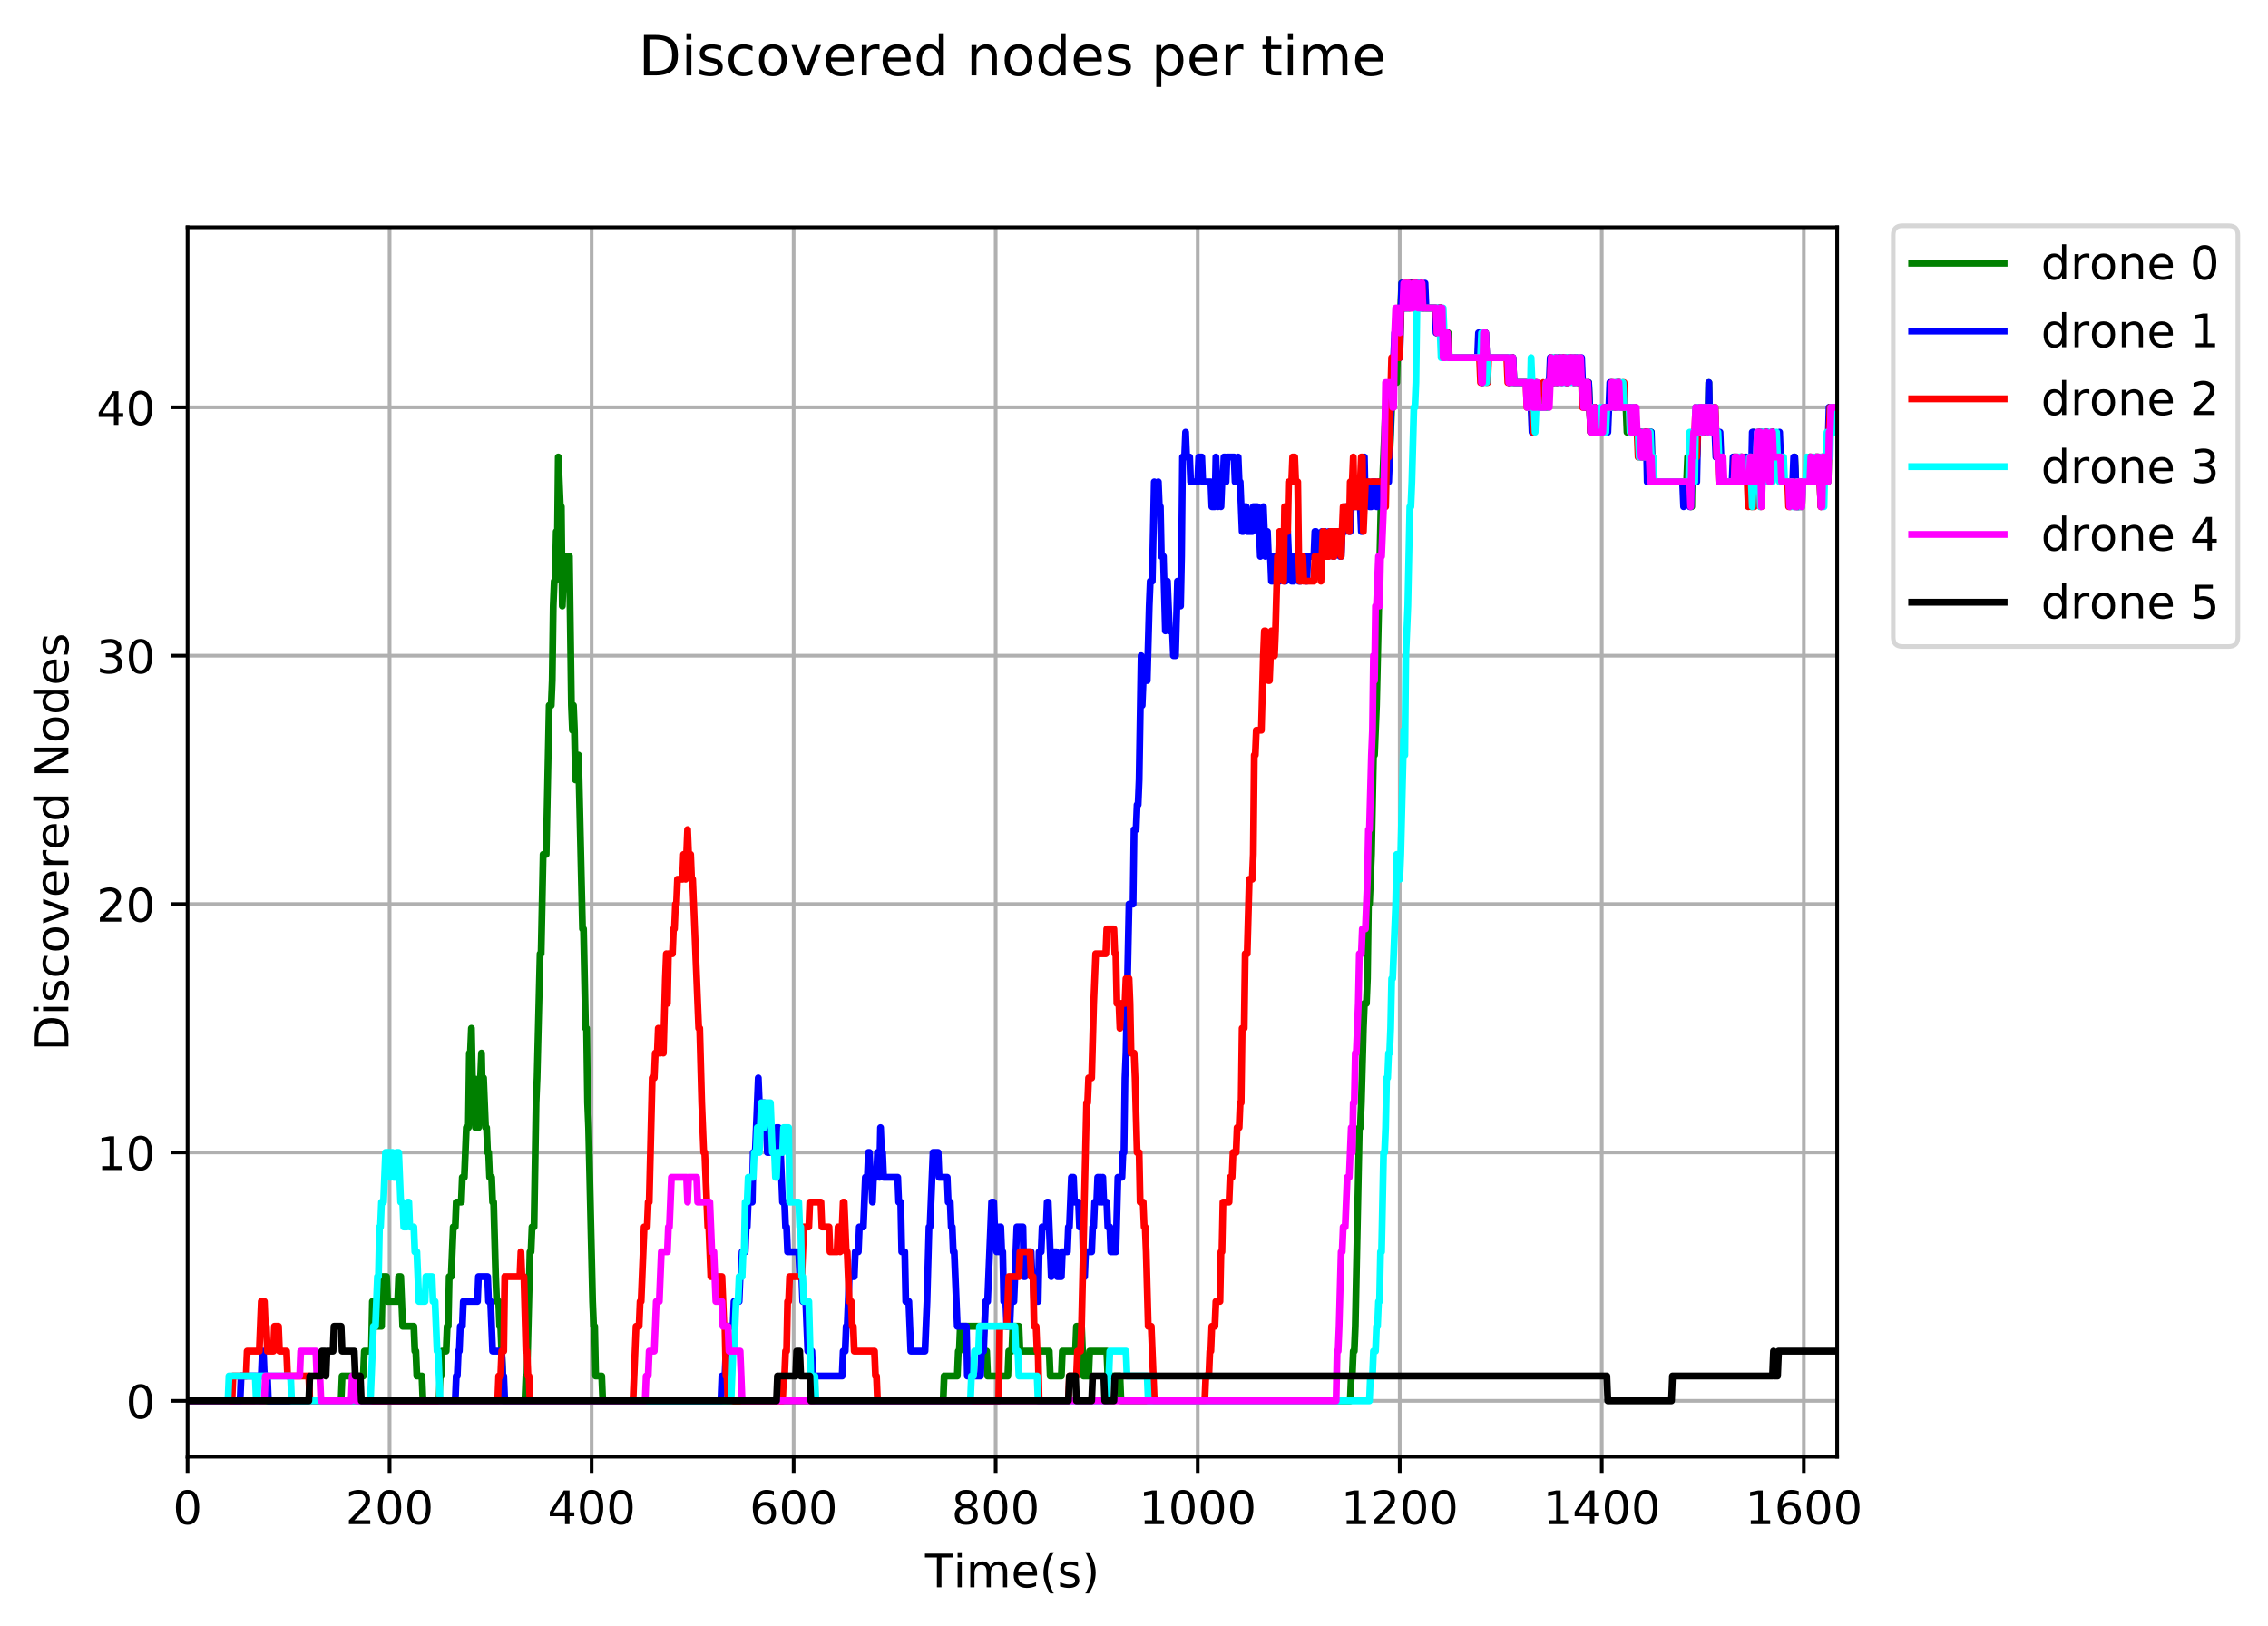 <?xml version="1.0" encoding="utf-8" standalone="no"?>
<!DOCTYPE svg PUBLIC "-//W3C//DTD SVG 1.1//EN"
  "http://www.w3.org/Graphics/SVG/1.1/DTD/svg11.dtd">
<!-- Created with matplotlib (http://matplotlib.org/) -->
<svg height="352pt" version="1.1" viewBox="0 0 491 352" width="491pt" xmlns="http://www.w3.org/2000/svg" xmlns:xlink="http://www.w3.org/1999/xlink">
 <defs>
  <style type="text/css">
*{stroke-linecap:butt;stroke-linejoin:round;}
  </style>
 </defs>
 <g id="figure_1">
  <g id="patch_1">
   <path d="M 0 352.861 
L 491.672 352.861 
L 491.672 0 
L 0 0 
z
" style="fill:#ffffff;"/>
  </g>
  <g id="axes_1">
   <g id="patch_2">
    <path d="M 40.603 315.305 
L 397.723 315.305 
L 397.723 49.193 
L 40.603 49.193 
z
" style="fill:#ffffff;"/>
   </g>
   <g id="matplotlib.axis_1">
    <g id="xtick_1">
     <g id="line2d_1">
      <path clip-path="url(#p8a0e07deb7)" d="M 40.603 315.305 
L 40.603 49.193 
" style="fill:none;stroke:#b0b0b0;stroke-linecap:square;stroke-width:0.8;"/>
     </g>
     <g id="line2d_2">
      <defs>
       <path d="M 0 0 
L 0 3.5 
" id="m9d14e6cbe0" style="stroke:#000000;stroke-width:0.8;"/>
      </defs>
      <g>
       <use style="stroke:#000000;stroke-width:0.8;" x="40.603" xlink:href="#m9d14e6cbe0" y="315.305"/>
      </g>
     </g>
     <g id="text_1">
      <!-- 0 -->
      <defs>
       <path d="M 31.781 66.406 
Q 24.172 66.406 20.328 58.906 
Q 16.5 51.422 16.5 36.375 
Q 16.5 21.391 20.328 13.891 
Q 24.172 6.391 31.781 6.391 
Q 39.453 6.391 43.281 13.891 
Q 47.125 21.391 47.125 36.375 
Q 47.125 51.422 43.281 58.906 
Q 39.453 66.406 31.781 66.406 
z
M 31.781 74.219 
Q 44.047 74.219 50.516 64.516 
Q 56.984 54.828 56.984 36.375 
Q 56.984 17.969 50.516 8.266 
Q 44.047 -1.422 31.781 -1.422 
Q 19.531 -1.422 13.062 8.266 
Q 6.594 17.969 6.594 36.375 
Q 6.594 54.828 13.062 64.516 
Q 19.531 74.219 31.781 74.219 
z
" id="DejaVuSans-30"/>
      </defs>
      <g transform="translate(37.422 329.903)scale(0.1 -0.1)">
       <use xlink:href="#DejaVuSans-30"/>
      </g>
     </g>
    </g>
    <g id="xtick_2">
     <g id="line2d_3">
      <path clip-path="url(#p8a0e07deb7)" d="M 84.341 315.305 
L 84.341 49.193 
" style="fill:none;stroke:#b0b0b0;stroke-linecap:square;stroke-width:0.8;"/>
     </g>
     <g id="line2d_4">
      <g>
       <use style="stroke:#000000;stroke-width:0.8;" x="84.341" xlink:href="#m9d14e6cbe0" y="315.305"/>
      </g>
     </g>
     <g id="text_2">
      <!-- 200 -->
      <defs>
       <path d="M 19.188 8.297 
L 53.609 8.297 
L 53.609 0 
L 7.328 0 
L 7.328 8.297 
Q 12.938 14.109 22.625 23.891 
Q 32.328 33.688 34.812 36.531 
Q 39.547 41.844 41.422 45.531 
Q 43.312 49.219 43.312 52.781 
Q 43.312 58.594 39.234 62.25 
Q 35.156 65.922 28.609 65.922 
Q 23.969 65.922 18.812 64.312 
Q 13.672 62.703 7.812 59.422 
L 7.812 69.391 
Q 13.766 71.781 18.938 73 
Q 24.125 74.219 28.422 74.219 
Q 39.75 74.219 46.484 68.547 
Q 53.219 62.891 53.219 53.422 
Q 53.219 48.922 51.531 44.891 
Q 49.859 40.875 45.406 35.406 
Q 44.188 33.984 37.641 27.219 
Q 31.109 20.453 19.188 8.297 
z
" id="DejaVuSans-32"/>
      </defs>
      <g transform="translate(74.797 329.903)scale(0.1 -0.1)">
       <use xlink:href="#DejaVuSans-32"/>
       <use x="63.623" xlink:href="#DejaVuSans-30"/>
       <use x="127.246" xlink:href="#DejaVuSans-30"/>
      </g>
     </g>
    </g>
    <g id="xtick_3">
     <g id="line2d_5">
      <path clip-path="url(#p8a0e07deb7)" d="M 128.079 315.305 
L 128.079 49.193 
" style="fill:none;stroke:#b0b0b0;stroke-linecap:square;stroke-width:0.8;"/>
     </g>
     <g id="line2d_6">
      <g>
       <use style="stroke:#000000;stroke-width:0.8;" x="128.079" xlink:href="#m9d14e6cbe0" y="315.305"/>
      </g>
     </g>
     <g id="text_3">
      <!-- 400 -->
      <defs>
       <path d="M 37.797 64.312 
L 12.891 25.391 
L 37.797 25.391 
z
M 35.203 72.906 
L 47.609 72.906 
L 47.609 25.391 
L 58.016 25.391 
L 58.016 17.188 
L 47.609 17.188 
L 47.609 0 
L 37.797 0 
L 37.797 17.188 
L 4.891 17.188 
L 4.891 26.703 
z
" id="DejaVuSans-34"/>
      </defs>
      <g transform="translate(118.535 329.903)scale(0.1 -0.1)">
       <use xlink:href="#DejaVuSans-34"/>
       <use x="63.623" xlink:href="#DejaVuSans-30"/>
       <use x="127.246" xlink:href="#DejaVuSans-30"/>
      </g>
     </g>
    </g>
    <g id="xtick_4">
     <g id="line2d_7">
      <path clip-path="url(#p8a0e07deb7)" d="M 171.817 315.305 
L 171.817 49.193 
" style="fill:none;stroke:#b0b0b0;stroke-linecap:square;stroke-width:0.8;"/>
     </g>
     <g id="line2d_8">
      <g>
       <use style="stroke:#000000;stroke-width:0.8;" x="171.817" xlink:href="#m9d14e6cbe0" y="315.305"/>
      </g>
     </g>
     <g id="text_4">
      <!-- 600 -->
      <defs>
       <path d="M 33.016 40.375 
Q 26.375 40.375 22.484 35.828 
Q 18.609 31.297 18.609 23.391 
Q 18.609 15.531 22.484 10.953 
Q 26.375 6.391 33.016 6.391 
Q 39.656 6.391 43.531 10.953 
Q 47.406 15.531 47.406 23.391 
Q 47.406 31.297 43.531 35.828 
Q 39.656 40.375 33.016 40.375 
z
M 52.594 71.297 
L 52.594 62.312 
Q 48.875 64.062 45.094 64.984 
Q 41.312 65.922 37.594 65.922 
Q 27.828 65.922 22.672 59.328 
Q 17.531 52.734 16.797 39.406 
Q 19.672 43.656 24.016 45.922 
Q 28.375 48.188 33.594 48.188 
Q 44.578 48.188 50.953 41.516 
Q 57.328 34.859 57.328 23.391 
Q 57.328 12.156 50.688 5.359 
Q 44.047 -1.422 33.016 -1.422 
Q 20.359 -1.422 13.672 8.266 
Q 6.984 17.969 6.984 36.375 
Q 6.984 53.656 15.188 63.938 
Q 23.391 74.219 37.203 74.219 
Q 40.922 74.219 44.703 73.484 
Q 48.484 72.75 52.594 71.297 
z
" id="DejaVuSans-36"/>
      </defs>
      <g transform="translate(162.273 329.903)scale(0.1 -0.1)">
       <use xlink:href="#DejaVuSans-36"/>
       <use x="63.623" xlink:href="#DejaVuSans-30"/>
       <use x="127.246" xlink:href="#DejaVuSans-30"/>
      </g>
     </g>
    </g>
    <g id="xtick_5">
     <g id="line2d_9">
      <path clip-path="url(#p8a0e07deb7)" d="M 215.555 315.305 
L 215.555 49.193 
" style="fill:none;stroke:#b0b0b0;stroke-linecap:square;stroke-width:0.8;"/>
     </g>
     <g id="line2d_10">
      <g>
       <use style="stroke:#000000;stroke-width:0.8;" x="215.555" xlink:href="#m9d14e6cbe0" y="315.305"/>
      </g>
     </g>
     <g id="text_5">
      <!-- 800 -->
      <defs>
       <path d="M 31.781 34.625 
Q 24.75 34.625 20.719 30.859 
Q 16.703 27.094 16.703 20.516 
Q 16.703 13.922 20.719 10.156 
Q 24.75 6.391 31.781 6.391 
Q 38.812 6.391 42.859 10.172 
Q 46.922 13.969 46.922 20.516 
Q 46.922 27.094 42.891 30.859 
Q 38.875 34.625 31.781 34.625 
z
M 21.922 38.812 
Q 15.578 40.375 12.031 44.719 
Q 8.5 49.078 8.5 55.328 
Q 8.5 64.062 14.719 69.141 
Q 20.953 74.219 31.781 74.219 
Q 42.672 74.219 48.875 69.141 
Q 55.078 64.062 55.078 55.328 
Q 55.078 49.078 51.531 44.719 
Q 48 40.375 41.703 38.812 
Q 48.828 37.156 52.797 32.312 
Q 56.781 27.484 56.781 20.516 
Q 56.781 9.906 50.312 4.234 
Q 43.844 -1.422 31.781 -1.422 
Q 19.734 -1.422 13.25 4.234 
Q 6.781 9.906 6.781 20.516 
Q 6.781 27.484 10.781 32.312 
Q 14.797 37.156 21.922 38.812 
z
M 18.312 54.391 
Q 18.312 48.734 21.844 45.562 
Q 25.391 42.391 31.781 42.391 
Q 38.141 42.391 41.719 45.562 
Q 45.312 48.734 45.312 54.391 
Q 45.312 60.062 41.719 63.234 
Q 38.141 66.406 31.781 66.406 
Q 25.391 66.406 21.844 63.234 
Q 18.312 60.062 18.312 54.391 
z
" id="DejaVuSans-38"/>
      </defs>
      <g transform="translate(206.011 329.903)scale(0.1 -0.1)">
       <use xlink:href="#DejaVuSans-38"/>
       <use x="63.623" xlink:href="#DejaVuSans-30"/>
       <use x="127.246" xlink:href="#DejaVuSans-30"/>
      </g>
     </g>
    </g>
    <g id="xtick_6">
     <g id="line2d_11">
      <path clip-path="url(#p8a0e07deb7)" d="M 259.293 315.305 
L 259.293 49.193 
" style="fill:none;stroke:#b0b0b0;stroke-linecap:square;stroke-width:0.8;"/>
     </g>
     <g id="line2d_12">
      <g>
       <use style="stroke:#000000;stroke-width:0.8;" x="259.293" xlink:href="#m9d14e6cbe0" y="315.305"/>
      </g>
     </g>
     <g id="text_6">
      <!-- 1000 -->
      <defs>
       <path d="M 12.406 8.297 
L 28.516 8.297 
L 28.516 63.922 
L 10.984 60.406 
L 10.984 69.391 
L 28.422 72.906 
L 38.281 72.906 
L 38.281 8.297 
L 54.391 8.297 
L 54.391 0 
L 12.406 0 
z
" id="DejaVuSans-31"/>
      </defs>
      <g transform="translate(246.568 329.903)scale(0.1 -0.1)">
       <use xlink:href="#DejaVuSans-31"/>
       <use x="63.623" xlink:href="#DejaVuSans-30"/>
       <use x="127.246" xlink:href="#DejaVuSans-30"/>
       <use x="190.869" xlink:href="#DejaVuSans-30"/>
      </g>
     </g>
    </g>
    <g id="xtick_7">
     <g id="line2d_13">
      <path clip-path="url(#p8a0e07deb7)" d="M 303.031 315.305 
L 303.031 49.193 
" style="fill:none;stroke:#b0b0b0;stroke-linecap:square;stroke-width:0.8;"/>
     </g>
     <g id="line2d_14">
      <g>
       <use style="stroke:#000000;stroke-width:0.8;" x="303.031" xlink:href="#m9d14e6cbe0" y="315.305"/>
      </g>
     </g>
     <g id="text_7">
      <!-- 1200 -->
      <g transform="translate(290.306 329.903)scale(0.1 -0.1)">
       <use xlink:href="#DejaVuSans-31"/>
       <use x="63.623" xlink:href="#DejaVuSans-32"/>
       <use x="127.246" xlink:href="#DejaVuSans-30"/>
       <use x="190.869" xlink:href="#DejaVuSans-30"/>
      </g>
     </g>
    </g>
    <g id="xtick_8">
     <g id="line2d_15">
      <path clip-path="url(#p8a0e07deb7)" d="M 346.768 315.305 
L 346.768 49.193 
" style="fill:none;stroke:#b0b0b0;stroke-linecap:square;stroke-width:0.8;"/>
     </g>
     <g id="line2d_16">
      <g>
       <use style="stroke:#000000;stroke-width:0.8;" x="346.768" xlink:href="#m9d14e6cbe0" y="315.305"/>
      </g>
     </g>
     <g id="text_8">
      <!-- 1400 -->
      <g transform="translate(334.043 329.903)scale(0.1 -0.1)">
       <use xlink:href="#DejaVuSans-31"/>
       <use x="63.623" xlink:href="#DejaVuSans-34"/>
       <use x="127.246" xlink:href="#DejaVuSans-30"/>
       <use x="190.869" xlink:href="#DejaVuSans-30"/>
      </g>
     </g>
    </g>
    <g id="xtick_9">
     <g id="line2d_17">
      <path clip-path="url(#p8a0e07deb7)" d="M 390.506 315.305 
L 390.506 49.193 
" style="fill:none;stroke:#b0b0b0;stroke-linecap:square;stroke-width:0.8;"/>
     </g>
     <g id="line2d_18">
      <g>
       <use style="stroke:#000000;stroke-width:0.8;" x="390.506" xlink:href="#m9d14e6cbe0" y="315.305"/>
      </g>
     </g>
     <g id="text_9">
      <!-- 1600 -->
      <g transform="translate(377.781 329.903)scale(0.1 -0.1)">
       <use xlink:href="#DejaVuSans-31"/>
       <use x="63.623" xlink:href="#DejaVuSans-36"/>
       <use x="127.246" xlink:href="#DejaVuSans-30"/>
       <use x="190.869" xlink:href="#DejaVuSans-30"/>
      </g>
     </g>
    </g>
    <g id="text_10">
     <!-- Time(s) -->
     <defs>
      <path d="M -0.297 72.906 
L 61.375 72.906 
L 61.375 64.594 
L 35.5 64.594 
L 35.5 0 
L 25.594 0 
L 25.594 64.594 
L -0.297 64.594 
z
" id="DejaVuSans-54"/>
      <path d="M 9.422 54.688 
L 18.406 54.688 
L 18.406 0 
L 9.422 0 
z
M 9.422 75.984 
L 18.406 75.984 
L 18.406 64.594 
L 9.422 64.594 
z
" id="DejaVuSans-69"/>
      <path d="M 52 44.188 
Q 55.375 50.25 60.062 53.125 
Q 64.75 56 71.094 56 
Q 79.641 56 84.281 50.016 
Q 88.922 44.047 88.922 33.016 
L 88.922 0 
L 79.891 0 
L 79.891 32.719 
Q 79.891 40.578 77.094 44.375 
Q 74.312 48.188 68.609 48.188 
Q 61.625 48.188 57.562 43.547 
Q 53.516 38.922 53.516 30.906 
L 53.516 0 
L 44.484 0 
L 44.484 32.719 
Q 44.484 40.625 41.703 44.406 
Q 38.922 48.188 33.109 48.188 
Q 26.219 48.188 22.156 43.531 
Q 18.109 38.875 18.109 30.906 
L 18.109 0 
L 9.078 0 
L 9.078 54.688 
L 18.109 54.688 
L 18.109 46.188 
Q 21.188 51.219 25.484 53.609 
Q 29.781 56 35.688 56 
Q 41.656 56 45.828 52.969 
Q 50 49.953 52 44.188 
z
" id="DejaVuSans-6d"/>
      <path d="M 56.203 29.594 
L 56.203 25.203 
L 14.891 25.203 
Q 15.484 15.922 20.484 11.062 
Q 25.484 6.203 34.422 6.203 
Q 39.594 6.203 44.453 7.469 
Q 49.312 8.734 54.109 11.281 
L 54.109 2.781 
Q 49.266 0.734 44.188 -0.344 
Q 39.109 -1.422 33.891 -1.422 
Q 20.797 -1.422 13.156 6.188 
Q 5.516 13.812 5.516 26.812 
Q 5.516 40.234 12.766 48.109 
Q 20.016 56 32.328 56 
Q 43.359 56 49.781 48.891 
Q 56.203 41.797 56.203 29.594 
z
M 47.219 32.234 
Q 47.125 39.594 43.094 43.984 
Q 39.062 48.391 32.422 48.391 
Q 24.906 48.391 20.391 44.141 
Q 15.875 39.891 15.188 32.172 
z
" id="DejaVuSans-65"/>
      <path d="M 31 75.875 
Q 24.469 64.656 21.281 53.656 
Q 18.109 42.672 18.109 31.391 
Q 18.109 20.125 21.312 9.062 
Q 24.516 -2 31 -13.188 
L 23.188 -13.188 
Q 15.875 -1.703 12.234 9.375 
Q 8.594 20.453 8.594 31.391 
Q 8.594 42.281 12.203 53.312 
Q 15.828 64.359 23.188 75.875 
z
" id="DejaVuSans-28"/>
      <path d="M 44.281 53.078 
L 44.281 44.578 
Q 40.484 46.531 36.375 47.5 
Q 32.281 48.484 27.875 48.484 
Q 21.188 48.484 17.844 46.438 
Q 14.5 44.391 14.5 40.281 
Q 14.5 37.156 16.891 35.375 
Q 19.281 33.594 26.516 31.984 
L 29.594 31.297 
Q 39.156 29.25 43.188 25.516 
Q 47.219 21.781 47.219 15.094 
Q 47.219 7.469 41.188 3.016 
Q 35.156 -1.422 24.609 -1.422 
Q 20.219 -1.422 15.453 -0.562 
Q 10.688 0.297 5.422 2 
L 5.422 11.281 
Q 10.406 8.688 15.234 7.391 
Q 20.062 6.109 24.812 6.109 
Q 31.156 6.109 34.562 8.281 
Q 37.984 10.453 37.984 14.406 
Q 37.984 18.062 35.516 20.016 
Q 33.062 21.969 24.703 23.781 
L 21.578 24.516 
Q 13.234 26.266 9.516 29.906 
Q 5.812 33.547 5.812 39.891 
Q 5.812 47.609 11.281 51.797 
Q 16.75 56 26.812 56 
Q 31.781 56 36.172 55.266 
Q 40.578 54.547 44.281 53.078 
z
" id="DejaVuSans-73"/>
      <path d="M 8.016 75.875 
L 15.828 75.875 
Q 23.141 64.359 26.781 53.312 
Q 30.422 42.281 30.422 31.391 
Q 30.422 20.453 26.781 9.375 
Q 23.141 -1.703 15.828 -13.188 
L 8.016 -13.188 
Q 14.5 -2 17.703 9.062 
Q 20.906 20.125 20.906 31.391 
Q 20.906 42.672 17.703 53.656 
Q 14.5 64.656 8.016 75.875 
z
" id="DejaVuSans-29"/>
     </defs>
     <g transform="translate(200.269 343.581)scale(0.1 -0.1)">
      <use xlink:href="#DejaVuSans-54"/>
      <use x="61.037" xlink:href="#DejaVuSans-69"/>
      <use x="88.82" xlink:href="#DejaVuSans-6d"/>
      <use x="186.232" xlink:href="#DejaVuSans-65"/>
      <use x="247.756" xlink:href="#DejaVuSans-28"/>
      <use x="286.77" xlink:href="#DejaVuSans-73"/>
      <use x="338.869" xlink:href="#DejaVuSans-29"/>
     </g>
    </g>
   </g>
   <g id="matplotlib.axis_2">
    <g id="ytick_1">
     <g id="line2d_19">
      <path clip-path="url(#p8a0e07deb7)" d="M 40.603 303.209 
L 397.723 303.209 
" style="fill:none;stroke:#b0b0b0;stroke-linecap:square;stroke-width:0.8;"/>
     </g>
     <g id="line2d_20">
      <defs>
       <path d="M 0 0 
L -3.5 0 
" id="m66bd2979b8" style="stroke:#000000;stroke-width:0.8;"/>
      </defs>
      <g>
       <use style="stroke:#000000;stroke-width:0.8;" x="40.603" xlink:href="#m66bd2979b8" y="303.209"/>
      </g>
     </g>
     <g id="text_11">
      <!-- 0 -->
      <g transform="translate(27.241 307.008)scale(0.1 -0.1)">
       <use xlink:href="#DejaVuSans-30"/>
      </g>
     </g>
    </g>
    <g id="ytick_2">
     <g id="line2d_21">
      <path clip-path="url(#p8a0e07deb7)" d="M 40.603 249.449 
L 397.723 249.449 
" style="fill:none;stroke:#b0b0b0;stroke-linecap:square;stroke-width:0.8;"/>
     </g>
     <g id="line2d_22">
      <g>
       <use style="stroke:#000000;stroke-width:0.8;" x="40.603" xlink:href="#m66bd2979b8" y="249.449"/>
      </g>
     </g>
     <g id="text_12">
      <!-- 10 -->
      <g transform="translate(20.878 253.248)scale(0.1 -0.1)">
       <use xlink:href="#DejaVuSans-31"/>
       <use x="63.623" xlink:href="#DejaVuSans-30"/>
      </g>
     </g>
    </g>
    <g id="ytick_3">
     <g id="line2d_23">
      <path clip-path="url(#p8a0e07deb7)" d="M 40.603 195.689 
L 397.723 195.689 
" style="fill:none;stroke:#b0b0b0;stroke-linecap:square;stroke-width:0.8;"/>
     </g>
     <g id="line2d_24">
      <g>
       <use style="stroke:#000000;stroke-width:0.8;" x="40.603" xlink:href="#m66bd2979b8" y="195.689"/>
      </g>
     </g>
     <g id="text_13">
      <!-- 20 -->
      <g transform="translate(20.878 199.488)scale(0.1 -0.1)">
       <use xlink:href="#DejaVuSans-32"/>
       <use x="63.623" xlink:href="#DejaVuSans-30"/>
      </g>
     </g>
    </g>
    <g id="ytick_4">
     <g id="line2d_25">
      <path clip-path="url(#p8a0e07deb7)" d="M 40.603 141.929 
L 397.723 141.929 
" style="fill:none;stroke:#b0b0b0;stroke-linecap:square;stroke-width:0.8;"/>
     </g>
     <g id="line2d_26">
      <g>
       <use style="stroke:#000000;stroke-width:0.8;" x="40.603" xlink:href="#m66bd2979b8" y="141.929"/>
      </g>
     </g>
     <g id="text_14">
      <!-- 30 -->
      <defs>
       <path d="M 40.578 39.312 
Q 47.656 37.797 51.625 33 
Q 55.609 28.219 55.609 21.188 
Q 55.609 10.406 48.188 4.484 
Q 40.766 -1.422 27.094 -1.422 
Q 22.516 -1.422 17.656 -0.516 
Q 12.797 0.391 7.625 2.203 
L 7.625 11.719 
Q 11.719 9.328 16.594 8.109 
Q 21.484 6.891 26.812 6.891 
Q 36.078 6.891 40.938 10.547 
Q 45.797 14.203 45.797 21.188 
Q 45.797 27.641 41.281 31.266 
Q 36.766 34.906 28.719 34.906 
L 20.219 34.906 
L 20.219 43.016 
L 29.109 43.016 
Q 36.375 43.016 40.234 45.922 
Q 44.094 48.828 44.094 54.297 
Q 44.094 59.906 40.109 62.906 
Q 36.141 65.922 28.719 65.922 
Q 24.656 65.922 20.016 65.031 
Q 15.375 64.156 9.812 62.312 
L 9.812 71.094 
Q 15.438 72.656 20.344 73.438 
Q 25.25 74.219 29.594 74.219 
Q 40.828 74.219 47.359 69.109 
Q 53.906 64.016 53.906 55.328 
Q 53.906 49.266 50.438 45.094 
Q 46.969 40.922 40.578 39.312 
z
" id="DejaVuSans-33"/>
      </defs>
      <g transform="translate(20.878 145.728)scale(0.1 -0.1)">
       <use xlink:href="#DejaVuSans-33"/>
       <use x="63.623" xlink:href="#DejaVuSans-30"/>
      </g>
     </g>
    </g>
    <g id="ytick_5">
     <g id="line2d_27">
      <path clip-path="url(#p8a0e07deb7)" d="M 40.603 88.169 
L 397.723 88.169 
" style="fill:none;stroke:#b0b0b0;stroke-linecap:square;stroke-width:0.8;"/>
     </g>
     <g id="line2d_28">
      <g>
       <use style="stroke:#000000;stroke-width:0.8;" x="40.603" xlink:href="#m66bd2979b8" y="88.169"/>
      </g>
     </g>
     <g id="text_15">
      <!-- 40 -->
      <g transform="translate(20.878 91.968)scale(0.1 -0.1)">
       <use xlink:href="#DejaVuSans-34"/>
       <use x="63.623" xlink:href="#DejaVuSans-30"/>
      </g>
     </g>
    </g>
    <g id="text_16">
     <!-- Discovered Nodes -->
     <defs>
      <path d="M 19.672 64.797 
L 19.672 8.109 
L 31.594 8.109 
Q 46.688 8.109 53.688 14.938 
Q 60.688 21.781 60.688 36.531 
Q 60.688 51.172 53.688 57.984 
Q 46.688 64.797 31.594 64.797 
z
M 9.812 72.906 
L 30.078 72.906 
Q 51.266 72.906 61.172 64.094 
Q 71.094 55.281 71.094 36.531 
Q 71.094 17.672 61.125 8.828 
Q 51.172 0 30.078 0 
L 9.812 0 
z
" id="DejaVuSans-44"/>
      <path d="M 48.781 52.594 
L 48.781 44.188 
Q 44.969 46.297 41.141 47.344 
Q 37.312 48.391 33.406 48.391 
Q 24.656 48.391 19.812 42.844 
Q 14.984 37.312 14.984 27.297 
Q 14.984 17.281 19.812 11.734 
Q 24.656 6.203 33.406 6.203 
Q 37.312 6.203 41.141 7.25 
Q 44.969 8.297 48.781 10.406 
L 48.781 2.094 
Q 45.016 0.344 40.984 -0.531 
Q 36.969 -1.422 32.422 -1.422 
Q 20.062 -1.422 12.781 6.344 
Q 5.516 14.109 5.516 27.297 
Q 5.516 40.672 12.859 48.328 
Q 20.219 56 33.016 56 
Q 37.156 56 41.109 55.141 
Q 45.062 54.297 48.781 52.594 
z
" id="DejaVuSans-63"/>
      <path d="M 30.609 48.391 
Q 23.391 48.391 19.188 42.75 
Q 14.984 37.109 14.984 27.297 
Q 14.984 17.484 19.156 11.844 
Q 23.344 6.203 30.609 6.203 
Q 37.797 6.203 41.984 11.859 
Q 46.188 17.531 46.188 27.297 
Q 46.188 37.016 41.984 42.703 
Q 37.797 48.391 30.609 48.391 
z
M 30.609 56 
Q 42.328 56 49.016 48.375 
Q 55.719 40.766 55.719 27.297 
Q 55.719 13.875 49.016 6.219 
Q 42.328 -1.422 30.609 -1.422 
Q 18.844 -1.422 12.172 6.219 
Q 5.516 13.875 5.516 27.297 
Q 5.516 40.766 12.172 48.375 
Q 18.844 56 30.609 56 
z
" id="DejaVuSans-6f"/>
      <path d="M 2.984 54.688 
L 12.5 54.688 
L 29.594 8.797 
L 46.688 54.688 
L 56.203 54.688 
L 35.688 0 
L 23.484 0 
z
" id="DejaVuSans-76"/>
      <path d="M 41.109 46.297 
Q 39.594 47.172 37.812 47.578 
Q 36.031 48 33.891 48 
Q 26.266 48 22.188 43.047 
Q 18.109 38.094 18.109 28.812 
L 18.109 0 
L 9.078 0 
L 9.078 54.688 
L 18.109 54.688 
L 18.109 46.188 
Q 20.953 51.172 25.484 53.578 
Q 30.031 56 36.531 56 
Q 37.453 56 38.578 55.875 
Q 39.703 55.766 41.062 55.516 
z
" id="DejaVuSans-72"/>
      <path d="M 45.406 46.391 
L 45.406 75.984 
L 54.391 75.984 
L 54.391 0 
L 45.406 0 
L 45.406 8.203 
Q 42.578 3.328 38.25 0.953 
Q 33.938 -1.422 27.875 -1.422 
Q 17.969 -1.422 11.734 6.484 
Q 5.516 14.406 5.516 27.297 
Q 5.516 40.188 11.734 48.094 
Q 17.969 56 27.875 56 
Q 33.938 56 38.25 53.625 
Q 42.578 51.266 45.406 46.391 
z
M 14.797 27.297 
Q 14.797 17.391 18.875 11.75 
Q 22.953 6.109 30.078 6.109 
Q 37.203 6.109 41.297 11.75 
Q 45.406 17.391 45.406 27.297 
Q 45.406 37.203 41.297 42.844 
Q 37.203 48.484 30.078 48.484 
Q 22.953 48.484 18.875 42.844 
Q 14.797 37.203 14.797 27.297 
z
" id="DejaVuSans-64"/>
      <path id="DejaVuSans-20"/>
      <path d="M 9.812 72.906 
L 23.094 72.906 
L 55.422 11.922 
L 55.422 72.906 
L 64.984 72.906 
L 64.984 0 
L 51.703 0 
L 19.391 60.984 
L 19.391 0 
L 9.812 0 
z
" id="DejaVuSans-4e"/>
     </defs>
     <g transform="translate(14.798 227.486)rotate(-90)scale(0.1 -0.1)">
      <use xlink:href="#DejaVuSans-44"/>
      <use x="77.002" xlink:href="#DejaVuSans-69"/>
      <use x="104.785" xlink:href="#DejaVuSans-73"/>
      <use x="156.885" xlink:href="#DejaVuSans-63"/>
      <use x="211.865" xlink:href="#DejaVuSans-6f"/>
      <use x="273.047" xlink:href="#DejaVuSans-76"/>
      <use x="332.227" xlink:href="#DejaVuSans-65"/>
      <use x="393.75" xlink:href="#DejaVuSans-72"/>
      <use x="434.832" xlink:href="#DejaVuSans-65"/>
      <use x="496.355" xlink:href="#DejaVuSans-64"/>
      <use x="559.832" xlink:href="#DejaVuSans-20"/>
      <use x="591.619" xlink:href="#DejaVuSans-4e"/>
      <use x="666.424" xlink:href="#DejaVuSans-6f"/>
      <use x="727.605" xlink:href="#DejaVuSans-64"/>
      <use x="791.082" xlink:href="#DejaVuSans-65"/>
      <use x="852.605" xlink:href="#DejaVuSans-73"/>
     </g>
    </g>
   </g>
   <g id="line2d_29">
    <path clip-path="url(#p8a0e07deb7)" d="M 40.603 303.209 
L 73.844 303.209 
L 74.063 297.833 
L 78.655 297.833 
L 78.874 292.457 
L 80.405 292.457 
L 80.623 281.705 
L 81.061 281.705 
L 81.279 287.081 
L 82.592 287.081 
L 82.81 276.329 
L 83.685 276.329 
L 83.904 281.705 
L 86.091 281.705 
L 86.309 276.329 
L 86.747 276.329 
L 87.184 287.081 
L 89.59 287.081 
L 89.808 292.457 
L 90.027 292.457 
L 90.246 297.833 
L 91.339 297.833 
L 91.558 303.209 
L 95.057 303.209 
L 95.276 297.833 
L 95.494 297.833 
L 95.713 292.457 
L 96.588 292.457 
L 96.806 287.081 
L 97.025 287.081 
L 97.244 276.329 
L 97.681 276.329 
L 98.118 265.577 
L 98.556 265.577 
L 98.775 260.201 
L 99.868 260.201 
L 100.087 254.825 
L 100.524 254.825 
L 100.961 244.073 
L 101.399 244.073 
L 101.618 227.945 
L 101.836 227.945 
L 102.055 222.569 
L 102.274 233.321 
L 102.492 233.321 
L 102.93 244.073 
L 103.148 244.073 
L 103.367 238.697 
L 103.586 244.073 
L 103.804 233.321 
L 104.023 233.321 
L 104.242 227.945 
L 104.46 238.697 
L 104.679 233.321 
L 105.117 244.073 
L 105.335 244.073 
L 105.554 249.449 
L 105.773 249.449 
L 105.991 254.825 
L 106.429 254.825 
L 106.647 260.201 
L 106.866 260.201 
L 107.303 276.329 
L 107.522 281.705 
L 107.96 281.705 
L 108.178 287.081 
L 108.397 287.081 
L 109.053 303.209 
L 113.645 303.209 
L 113.864 297.833 
L 114.083 297.833 
L 114.739 270.953 
L 114.958 270.953 
L 115.176 265.577 
L 115.614 265.577 
L 116.051 238.697 
L 116.27 233.321 
L 116.926 206.441 
L 117.144 206.441 
L 117.582 184.937 
L 118.238 184.937 
L 118.894 152.681 
L 119.331 152.681 
L 119.55 147.305 
L 119.769 131.177 
L 119.987 125.801 
L 120.206 125.801 
L 120.425 115.049 
L 120.643 120.425 
L 120.862 98.921 
L 121.3 109.673 
L 121.518 109.673 
L 121.737 131.177 
L 121.956 125.801 
L 122.174 125.801 
L 122.393 120.425 
L 122.612 125.801 
L 123.049 125.801 
L 123.268 120.425 
L 123.705 152.681 
L 123.924 158.057 
L 124.143 152.681 
L 124.361 158.057 
L 124.58 168.809 
L 124.799 168.809 
L 125.017 163.433 
L 125.236 163.433 
L 126.111 201.065 
L 126.329 201.065 
L 126.767 222.569 
L 126.985 222.569 
L 127.204 238.697 
L 127.423 244.073 
L 128.298 281.705 
L 128.516 287.081 
L 128.735 287.081 
L 128.954 297.833 
L 130.266 297.833 
L 130.485 303.209 
L 204.183 303.209 
L 204.402 297.833 
L 207.245 297.833 
L 207.463 292.457 
L 207.682 292.457 
L 207.901 287.081 
L 212.493 287.081 
L 212.712 292.457 
L 213.587 292.457 
L 213.805 297.833 
L 218.179 297.833 
L 218.398 292.457 
L 219.054 292.457 
L 219.272 287.081 
L 220.585 287.081 
L 220.803 292.457 
L 227.145 292.457 
L 227.364 297.833 
L 229.77 297.833 
L 229.988 292.457 
L 232.831 292.457 
L 233.05 287.081 
L 234.143 287.081 
L 234.581 297.833 
L 235.674 297.833 
L 235.893 292.457 
L 239.611 292.457 
L 239.829 297.833 
L 242.454 297.833 
L 242.672 303.209 
L 292.315 303.209 
L 292.533 297.833 
L 292.752 297.833 
L 292.971 292.457 
L 293.19 292.457 
L 293.408 287.081 
L 294.283 244.073 
L 294.502 244.073 
L 294.72 238.697 
L 295.158 222.569 
L 295.376 217.193 
L 295.814 217.193 
L 296.032 211.817 
L 296.251 195.689 
L 296.47 195.689 
L 296.907 184.937 
L 297.345 163.433 
L 297.563 163.433 
L 298.001 152.681 
L 299.094 104.297 
L 299.313 104.297 
L 299.969 88.169 
L 300.188 93.545 
L 300.406 88.169 
L 300.844 98.921 
L 301.281 88.169 
L 301.5 77.417 
L 301.718 82.793 
L 302.374 82.793 
L 302.812 66.665 
L 303.249 66.665 
L 303.468 61.289 
L 303.687 66.665 
L 305.217 66.665 
L 305.436 61.289 
L 306.092 61.289 
L 306.311 66.665 
L 306.748 66.665 
L 306.967 61.289 
L 307.404 61.289 
L 307.623 66.665 
L 310.903 66.665 
L 311.122 72.041 
L 311.341 72.041 
L 311.559 66.665 
L 311.997 66.665 
L 312.216 72.041 
L 312.434 72.041 
L 312.653 77.417 
L 313.309 77.417 
L 313.528 72.041 
L 313.746 77.417 
L 320.088 77.417 
L 320.307 72.041 
L 320.526 72.041 
L 320.744 82.793 
L 321.182 82.793 
L 321.619 72.041 
L 321.838 77.417 
L 326.43 77.417 
L 326.649 82.793 
L 327.305 82.793 
L 327.524 77.417 
L 327.742 82.793 
L 331.242 82.793 
L 331.46 88.169 
L 332.116 88.169 
L 332.335 82.793 
L 332.554 82.793 
L 332.772 88.169 
L 334.741 88.169 
L 334.959 82.793 
L 335.615 82.793 
L 335.834 77.417 
L 336.053 82.793 
L 336.709 82.793 
L 336.927 77.417 
L 337.146 82.793 
L 337.365 77.417 
L 338.896 77.417 
L 339.114 82.793 
L 339.552 82.793 
L 339.77 77.417 
L 340.645 77.417 
L 340.864 82.793 
L 341.083 77.417 
L 341.301 77.417 
L 341.52 82.793 
L 342.832 82.793 
L 343.051 88.169 
L 343.707 88.169 
L 343.926 82.793 
L 344.363 93.545 
L 344.8 93.545 
L 345.019 88.169 
L 345.238 88.169 
L 345.456 93.545 
L 346.987 93.545 
L 347.206 88.169 
L 348.518 88.169 
L 348.737 82.793 
L 348.955 82.793 
L 349.174 88.169 
L 349.83 88.169 
L 350.049 82.793 
L 350.705 82.793 
L 350.924 88.169 
L 352.017 88.169 
L 352.236 93.545 
L 352.454 88.169 
L 353.329 88.169 
L 353.548 93.545 
L 354.86 93.545 
L 355.079 98.921 
L 355.297 93.545 
L 355.516 93.545 
L 355.735 98.921 
L 355.953 98.921 
L 356.172 93.545 
L 356.609 93.545 
L 357.047 104.297 
L 357.266 93.545 
L 357.484 93.545 
L 357.703 104.297 
L 365.138 104.297 
L 365.357 98.921 
L 365.576 98.921 
L 366.013 109.673 
L 366.232 109.673 
L 366.451 93.545 
L 367.107 93.545 
L 367.325 98.921 
L 367.544 93.545 
L 367.763 93.545 
L 367.981 88.169 
L 368.637 88.169 
L 368.856 93.545 
L 369.075 88.169 
L 369.293 88.169 
L 369.512 93.545 
L 369.731 93.545 
L 369.95 82.793 
L 370.168 93.545 
L 371.043 93.545 
L 371.262 88.169 
L 371.699 98.921 
L 371.918 93.545 
L 372.136 98.921 
L 372.793 98.921 
L 373.011 104.297 
L 375.198 104.297 
L 375.417 98.921 
L 375.635 98.921 
L 375.854 104.297 
L 376.729 104.297 
L 376.948 98.921 
L 377.166 98.921 
L 377.385 104.297 
L 378.916 104.297 
L 379.135 109.673 
L 379.572 93.545 
L 379.791 93.545 
L 380.228 104.297 
L 380.447 104.297 
L 380.884 93.545 
L 381.321 93.545 
L 381.759 104.297 
L 382.196 93.545 
L 382.634 93.545 
L 382.852 104.297 
L 383.071 104.297 
L 383.29 98.921 
L 383.508 98.921 
L 383.727 93.545 
L 383.946 93.545 
L 384.164 98.921 
L 385.477 98.921 
L 385.695 104.297 
L 387.445 104.297 
L 387.663 109.673 
L 387.882 104.297 
L 388.319 104.297 
L 388.538 98.921 
L 388.976 109.673 
L 389.632 109.673 
L 389.85 104.297 
L 391.6 104.297 
L 391.819 98.921 
L 392.037 98.921 
L 392.256 104.297 
L 392.912 104.297 
L 393.131 98.921 
L 393.568 98.921 
L 393.787 104.297 
L 394.005 104.297 
L 394.224 109.673 
L 394.661 98.921 
L 395.099 98.921 
L 395.318 104.297 
L 395.755 104.297 
L 396.192 88.169 
L 396.63 88.169 
L 396.848 93.545 
L 397.067 88.169 
L 397.504 88.169 
L 397.504 88.169 
" style="fill:none;stroke:#008000;stroke-linecap:square;stroke-width:1.5;"/>
   </g>
   <g id="line2d_30">
    <path clip-path="url(#p8a0e07deb7)" d="M 40.603 303.209 
L 51.975 303.209 
L 52.194 297.833 
L 56.567 297.833 
L 56.786 292.457 
L 57.005 292.457 
L 57.224 297.833 
L 57.88 297.833 
L 58.098 303.209 
L 98.556 303.209 
L 98.775 297.833 
L 98.993 297.833 
L 99.212 292.457 
L 99.431 292.457 
L 99.649 287.081 
L 100.087 287.081 
L 100.305 281.705 
L 103.367 281.705 
L 103.586 276.329 
L 105.554 276.329 
L 105.773 281.705 
L 106.21 281.705 
L 106.647 292.457 
L 108.616 292.457 
L 108.834 297.833 
L 109.053 297.833 
L 109.272 303.209 
L 156.071 303.209 
L 156.29 297.833 
L 156.946 297.833 
L 157.383 287.081 
L 158.695 287.081 
L 158.914 281.705 
L 160.008 281.705 
L 160.226 276.329 
L 160.445 276.329 
L 160.664 270.953 
L 161.32 270.953 
L 161.538 265.577 
L 161.757 265.577 
L 161.976 260.201 
L 162.851 260.201 
L 163.069 249.449 
L 163.507 249.449 
L 164.163 233.321 
L 164.381 238.697 
L 165.475 238.697 
L 165.694 244.073 
L 165.912 244.073 
L 166.131 249.449 
L 166.568 249.449 
L 166.787 244.073 
L 167.006 244.073 
L 167.224 249.449 
L 167.88 249.449 
L 168.099 244.073 
L 168.536 244.073 
L 168.755 249.449 
L 168.974 249.449 
L 169.411 260.201 
L 169.849 260.201 
L 170.067 265.577 
L 170.286 265.577 
L 170.505 270.953 
L 172.91 270.953 
L 173.129 276.329 
L 173.566 276.329 
L 173.785 281.705 
L 174.441 281.705 
L 174.878 292.457 
L 175.753 292.457 
L 175.972 297.833 
L 182.314 297.833 
L 182.533 292.457 
L 182.97 292.457 
L 183.189 287.081 
L 183.407 287.081 
L 183.845 276.329 
L 184.938 276.329 
L 185.157 270.953 
L 185.813 270.953 
L 186.032 265.577 
L 186.906 265.577 
L 187.344 254.825 
L 187.781 254.825 
L 188 249.449 
L 188.219 249.449 
L 188.437 254.825 
L 188.656 254.825 
L 188.875 260.201 
L 189.093 254.825 
L 189.749 254.825 
L 189.968 249.449 
L 190.187 249.449 
L 190.405 254.825 
L 190.624 244.073 
L 190.843 249.449 
L 191.062 249.449 
L 191.28 254.825 
L 194.342 254.825 
L 194.561 260.201 
L 194.998 260.201 
L 195.217 270.953 
L 195.873 270.953 
L 196.091 281.705 
L 196.747 281.705 
L 197.185 292.457 
L 200.246 292.457 
L 200.684 281.705 
L 201.121 265.577 
L 201.34 265.577 
L 201.996 249.449 
L 203.089 249.449 
L 203.308 254.825 
L 205.058 254.825 
L 205.276 260.201 
L 205.714 260.201 
L 205.932 265.577 
L 206.151 265.577 
L 206.37 270.953 
L 206.588 270.953 
L 207.245 287.081 
L 209.213 287.081 
L 209.431 297.833 
L 212.274 297.833 
L 212.493 292.457 
L 212.93 292.457 
L 213.368 281.705 
L 213.805 281.705 
L 214.68 260.201 
L 215.117 260.201 
L 215.336 265.577 
L 215.555 265.577 
L 215.773 270.953 
L 215.992 265.577 
L 216.211 270.953 
L 216.43 265.577 
L 216.648 265.577 
L 216.867 270.953 
L 217.086 270.953 
L 217.304 281.705 
L 217.742 281.705 
L 217.96 287.081 
L 218.616 287.081 
L 218.835 281.705 
L 219.491 281.705 
L 220.147 265.577 
L 221.459 265.577 
L 221.678 276.329 
L 221.897 276.329 
L 222.115 270.953 
L 223.209 270.953 
L 223.428 276.329 
L 223.646 276.329 
L 223.865 281.705 
L 224.74 281.705 
L 224.958 270.953 
L 225.396 270.953 
L 225.614 265.577 
L 226.489 265.577 
L 226.708 260.201 
L 226.927 260.201 
L 227.583 276.329 
L 227.801 270.953 
L 228.676 270.953 
L 228.895 276.329 
L 229.77 276.329 
L 229.988 270.953 
L 231.082 270.953 
L 231.3 265.577 
L 231.519 265.577 
L 231.956 254.825 
L 232.394 254.825 
L 232.613 260.201 
L 233.487 260.201 
L 233.706 265.577 
L 234.362 265.577 
L 234.581 276.329 
L 234.799 276.329 
L 235.018 270.953 
L 236.33 270.953 
L 236.549 265.577 
L 236.768 265.577 
L 236.986 260.201 
L 237.424 260.201 
L 237.642 254.825 
L 237.861 254.825 
L 238.08 260.201 
L 238.298 254.825 
L 238.517 260.201 
L 238.736 254.825 
L 238.955 260.201 
L 239.611 260.201 
L 239.829 265.577 
L 240.267 265.577 
L 240.485 270.953 
L 241.579 270.953 
L 242.016 254.825 
L 242.891 254.825 
L 243.11 249.449 
L 243.328 249.449 
L 243.547 233.321 
L 243.766 227.945 
L 244.422 195.689 
L 245.297 195.689 
L 245.515 179.561 
L 245.953 179.561 
L 246.171 174.185 
L 246.39 174.185 
L 246.609 168.809 
L 247.046 141.929 
L 247.265 152.681 
L 247.483 147.305 
L 248.358 147.305 
L 248.796 131.177 
L 249.014 125.801 
L 249.452 125.801 
L 249.889 104.297 
L 250.108 109.673 
L 250.545 109.673 
L 250.764 104.297 
L 250.982 109.673 
L 251.201 109.673 
L 251.42 120.425 
L 251.857 120.425 
L 252.295 136.553 
L 252.732 125.801 
L 253.169 136.553 
L 253.825 136.553 
L 254.044 141.929 
L 254.481 141.929 
L 254.919 125.801 
L 255.356 125.801 
L 255.575 131.177 
L 255.794 120.425 
L 256.012 98.921 
L 256.45 98.921 
L 256.668 93.545 
L 256.887 98.921 
L 257.543 98.921 
L 257.762 104.297 
L 259.293 104.297 
L 259.511 98.921 
L 260.167 98.921 
L 260.386 104.297 
L 262.136 104.297 
L 262.354 109.673 
L 263.01 109.673 
L 263.229 98.921 
L 263.666 109.673 
L 263.885 104.297 
L 264.104 104.297 
L 264.323 109.673 
L 264.541 104.297 
L 264.76 104.297 
L 264.979 98.921 
L 265.197 98.921 
L 265.416 104.297 
L 265.635 98.921 
L 267.165 98.921 
L 267.384 104.297 
L 267.822 104.297 
L 268.04 98.921 
L 268.259 104.297 
L 268.478 104.297 
L 268.915 115.049 
L 269.134 115.049 
L 269.352 109.673 
L 269.79 109.673 
L 270.008 115.049 
L 271.102 115.049 
L 271.321 109.673 
L 272.195 109.673 
L 272.414 115.049 
L 272.633 115.049 
L 272.851 120.425 
L 273.07 115.049 
L 273.289 115.049 
L 273.507 109.673 
L 273.945 120.425 
L 274.164 115.049 
L 274.382 115.049 
L 274.601 120.425 
L 275.038 120.425 
L 275.257 125.801 
L 275.476 125.801 
L 275.694 120.425 
L 276.132 120.425 
L 276.35 125.801 
L 277.007 125.801 
L 277.225 115.049 
L 277.444 115.049 
L 277.663 120.425 
L 277.881 120.425 
L 278.1 125.801 
L 278.319 125.801 
L 278.756 115.049 
L 278.975 120.425 
L 279.412 120.425 
L 279.631 125.801 
L 280.068 125.801 
L 280.287 120.425 
L 280.943 120.425 
L 281.162 125.801 
L 281.599 125.801 
L 281.818 120.425 
L 282.474 120.425 
L 282.692 125.801 
L 282.911 125.801 
L 283.13 120.425 
L 284.442 120.425 
L 284.661 115.049 
L 284.879 115.049 
L 285.098 120.425 
L 285.973 120.425 
L 286.191 115.049 
L 286.848 115.049 
L 287.066 120.425 
L 287.504 120.425 
L 287.722 115.049 
L 288.378 115.049 
L 288.597 120.425 
L 288.816 120.425 
L 289.034 115.049 
L 289.909 115.049 
L 290.128 120.425 
L 290.347 120.425 
L 290.565 115.049 
L 291.221 115.049 
L 291.44 109.673 
L 291.877 109.673 
L 292.096 115.049 
L 292.315 115.049 
L 292.533 109.673 
L 292.752 109.673 
L 292.971 104.297 
L 293.19 104.297 
L 293.408 109.673 
L 294.064 109.673 
L 294.283 104.297 
L 294.72 115.049 
L 295.376 98.921 
L 295.595 109.673 
L 295.814 104.297 
L 296.251 104.297 
L 296.47 109.673 
L 296.907 109.673 
L 297.126 104.297 
L 297.782 104.297 
L 298.001 109.673 
L 298.219 109.673 
L 298.438 104.297 
L 299.969 104.297 
L 300.188 98.921 
L 300.406 98.921 
L 300.625 104.297 
L 300.844 98.921 
L 301.281 82.793 
L 301.5 77.417 
L 301.718 77.417 
L 301.937 72.041 
L 302.374 72.041 
L 302.593 77.417 
L 303.031 77.417 
L 303.468 61.289 
L 303.687 66.665 
L 304.999 66.665 
L 305.217 61.289 
L 305.874 61.289 
L 306.092 66.665 
L 306.53 66.665 
L 306.748 61.289 
L 307.404 61.289 
L 307.623 66.665 
L 308.279 66.665 
L 308.498 61.289 
L 308.716 66.665 
L 310.685 66.665 
L 310.903 72.041 
L 311.122 72.041 
L 311.341 66.665 
L 311.997 66.665 
L 312.434 77.417 
L 313.09 77.417 
L 313.309 72.041 
L 313.528 77.417 
L 319.87 77.417 
L 320.088 72.041 
L 320.526 72.041 
L 320.744 82.793 
L 320.963 82.793 
L 321.4 72.041 
L 321.619 72.041 
L 321.838 77.417 
L 326.43 77.417 
L 326.649 82.793 
L 326.868 82.793 
L 327.086 77.417 
L 327.524 77.417 
L 327.742 82.793 
L 331.242 82.793 
L 331.679 93.545 
L 331.898 88.169 
L 332.116 88.169 
L 332.335 82.793 
L 332.554 82.793 
L 332.772 88.169 
L 334.522 88.169 
L 334.741 82.793 
L 335.397 82.793 
L 335.615 77.417 
L 335.834 82.793 
L 336.49 82.793 
L 336.709 77.417 
L 336.927 82.793 
L 337.146 82.793 
L 337.365 77.417 
L 337.802 77.417 
L 338.021 82.793 
L 338.24 82.793 
L 338.458 77.417 
L 338.677 77.417 
L 338.896 82.793 
L 339.333 82.793 
L 339.552 77.417 
L 340.426 77.417 
L 340.645 82.793 
L 340.864 82.793 
L 341.083 77.417 
L 341.301 77.417 
L 341.52 82.793 
L 342.176 82.793 
L 342.395 77.417 
L 342.613 82.793 
L 342.832 82.793 
L 343.051 88.169 
L 343.269 88.169 
L 343.488 82.793 
L 343.926 82.793 
L 344.363 93.545 
L 344.582 93.545 
L 344.8 88.169 
L 345.238 88.169 
L 345.456 93.545 
L 346.987 93.545 
L 347.206 88.169 
L 347.862 88.169 
L 348.081 93.545 
L 348.518 82.793 
L 348.737 82.793 
L 348.955 88.169 
L 349.611 88.169 
L 349.83 82.793 
L 350.705 82.793 
L 350.924 88.169 
L 353.329 88.169 
L 353.548 93.545 
L 353.767 93.545 
L 353.985 88.169 
L 354.204 93.545 
L 355.297 93.545 
L 355.516 98.921 
L 355.953 98.921 
L 356.172 93.545 
L 356.391 93.545 
L 356.609 104.297 
L 356.828 98.921 
L 357.047 98.921 
L 357.266 93.545 
L 357.484 93.545 
L 357.703 104.297 
L 364.264 104.297 
L 364.482 109.673 
L 364.701 104.297 
L 365.576 104.297 
L 365.794 109.673 
L 366.013 109.673 
L 366.232 104.297 
L 366.451 93.545 
L 366.888 93.545 
L 367.325 104.297 
L 367.544 93.545 
L 367.763 93.545 
L 367.981 88.169 
L 368.419 88.169 
L 368.637 93.545 
L 368.856 88.169 
L 369.293 88.169 
L 369.512 93.545 
L 369.731 93.545 
L 369.95 82.793 
L 370.168 93.545 
L 370.387 88.169 
L 370.606 88.169 
L 370.824 93.545 
L 371.043 88.169 
L 371.48 98.921 
L 371.699 93.545 
L 371.918 98.921 
L 372.136 98.921 
L 372.355 93.545 
L 372.793 104.297 
L 374.979 104.297 
L 375.198 98.921 
L 375.635 98.921 
L 375.854 104.297 
L 376.51 104.297 
L 376.729 98.921 
L 376.948 98.921 
L 377.166 104.297 
L 377.822 104.297 
L 378.041 98.921 
L 378.26 104.297 
L 379.135 104.297 
L 379.353 93.545 
L 379.572 93.545 
L 379.791 98.921 
L 380.447 98.921 
L 380.665 93.545 
L 380.884 93.545 
L 381.103 98.921 
L 381.321 93.545 
L 381.54 104.297 
L 381.977 93.545 
L 382.634 93.545 
L 382.852 104.297 
L 383.071 98.921 
L 383.29 98.921 
L 383.508 93.545 
L 383.946 93.545 
L 384.164 98.921 
L 385.039 98.921 
L 385.258 93.545 
L 385.695 104.297 
L 388.101 104.297 
L 388.319 98.921 
L 388.538 98.921 
L 388.976 109.673 
L 389.413 109.673 
L 389.632 104.297 
L 391.6 104.297 
L 391.819 98.921 
L 392.037 104.297 
L 392.912 104.297 
L 393.131 98.921 
L 393.568 98.921 
L 393.787 104.297 
L 394.224 104.297 
L 394.443 98.921 
L 395.099 98.921 
L 395.318 104.297 
L 395.536 104.297 
L 395.974 88.169 
L 396.192 88.169 
L 396.411 93.545 
L 396.63 93.545 
L 396.848 88.169 
L 397.504 88.169 
L 397.504 88.169 
" style="fill:none;stroke:#0000ff;stroke-linecap:square;stroke-width:1.5;"/>
   </g>
   <g id="line2d_31">
    <path clip-path="url(#p8a0e07deb7)" d="M 40.603 303.209 
L 50.225 303.209 
L 50.444 297.833 
L 53.287 297.833 
L 53.506 292.457 
L 56.13 292.457 
L 56.567 281.705 
L 57.224 281.705 
L 57.442 287.081 
L 57.661 287.081 
L 57.88 292.457 
L 59.192 292.457 
L 59.41 287.081 
L 60.285 287.081 
L 60.504 292.457 
L 62.035 292.457 
L 62.253 297.833 
L 66.846 297.833 
L 67.065 303.209 
L 107.741 303.209 
L 107.96 297.833 
L 108.397 297.833 
L 108.616 292.457 
L 109.053 292.457 
L 109.272 276.329 
L 112.552 276.329 
L 112.771 270.953 
L 112.989 276.329 
L 113.427 276.329 
L 113.864 292.457 
L 114.083 292.457 
L 114.301 297.833 
L 114.52 297.833 
L 114.739 303.209 
L 137.045 303.209 
L 137.701 287.081 
L 138.357 287.081 
L 138.576 281.705 
L 138.795 281.705 
L 139.451 265.577 
L 140.107 265.577 
L 140.326 260.201 
L 140.544 260.201 
L 141.2 233.321 
L 141.638 233.321 
L 141.856 227.945 
L 142.294 227.945 
L 142.512 222.569 
L 142.731 227.945 
L 142.95 227.945 
L 143.169 222.569 
L 143.387 222.569 
L 143.606 227.945 
L 144.043 211.817 
L 144.262 206.441 
L 144.481 217.193 
L 144.699 206.441 
L 145.574 206.441 
L 145.793 201.065 
L 146.011 201.065 
L 146.23 195.689 
L 146.449 195.689 
L 146.668 190.313 
L 147.761 190.313 
L 147.98 184.937 
L 148.198 184.937 
L 148.417 190.313 
L 148.854 179.561 
L 149.073 184.937 
L 149.511 184.937 
L 149.729 190.313 
L 149.948 190.313 
L 151.26 222.569 
L 151.479 222.569 
L 151.916 238.697 
L 152.353 249.449 
L 152.572 249.449 
L 153.228 265.577 
L 153.447 265.577 
L 153.884 276.329 
L 156.29 276.329 
L 156.727 287.081 
L 156.946 287.081 
L 157.165 297.833 
L 157.383 297.833 
L 157.602 303.209 
L 169.411 303.209 
L 169.63 297.833 
L 169.849 297.833 
L 170.067 292.457 
L 170.286 292.457 
L 170.505 281.705 
L 170.723 281.705 
L 170.942 276.329 
L 173.566 276.329 
L 174.004 265.577 
L 175.097 265.577 
L 175.316 260.201 
L 177.721 260.201 
L 177.94 265.577 
L 179.471 265.577 
L 179.69 270.953 
L 181.22 270.953 
L 181.439 265.577 
L 181.658 265.577 
L 181.877 270.953 
L 182.095 265.577 
L 182.314 265.577 
L 182.533 260.201 
L 182.751 260.201 
L 183.189 270.953 
L 183.407 270.953 
L 183.845 281.705 
L 184.282 281.705 
L 184.501 287.081 
L 184.72 287.081 
L 184.938 292.457 
L 189.312 292.457 
L 189.531 297.833 
L 189.749 297.833 
L 189.968 303.209 
L 216.211 303.209 
L 216.43 287.081 
L 217.96 287.081 
L 218.398 276.329 
L 220.585 276.329 
L 220.803 270.953 
L 222.99 270.953 
L 223.209 276.329 
L 223.646 276.329 
L 223.865 287.081 
L 224.302 287.081 
L 224.521 292.457 
L 224.74 292.457 
L 224.958 303.209 
L 231.3 303.209 
L 231.519 297.833 
L 233.05 297.833 
L 233.269 292.457 
L 233.925 292.457 
L 234.143 287.081 
L 235.237 238.697 
L 235.455 238.697 
L 235.674 233.321 
L 236.33 233.321 
L 236.768 217.193 
L 237.205 206.441 
L 239.392 206.441 
L 239.611 201.065 
L 241.141 201.065 
L 241.36 206.441 
L 241.579 206.441 
L 241.797 217.193 
L 242.235 217.193 
L 242.454 222.569 
L 242.672 217.193 
L 243.547 217.193 
L 243.766 211.817 
L 244.422 211.817 
L 244.64 217.193 
L 244.859 227.945 
L 245.515 227.945 
L 245.734 233.321 
L 246.171 249.449 
L 246.609 249.449 
L 246.827 260.201 
L 247.483 260.201 
L 247.702 265.577 
L 247.921 265.577 
L 248.139 270.953 
L 248.577 287.081 
L 249.233 287.081 
L 249.889 303.209 
L 260.823 303.209 
L 261.042 297.833 
L 261.698 297.833 
L 261.917 292.457 
L 262.136 292.457 
L 262.354 287.081 
L 263.01 287.081 
L 263.229 281.705 
L 264.104 281.705 
L 264.323 270.953 
L 264.541 270.953 
L 264.76 260.201 
L 266.072 260.201 
L 266.291 254.825 
L 266.728 254.825 
L 266.947 249.449 
L 267.603 249.449 
L 267.822 244.073 
L 268.259 244.073 
L 268.478 238.697 
L 268.696 238.697 
L 268.915 222.569 
L 269.352 222.569 
L 269.571 206.441 
L 270.008 206.441 
L 270.446 190.313 
L 271.102 190.313 
L 271.321 184.937 
L 271.539 163.433 
L 271.758 163.433 
L 271.977 158.057 
L 273.07 158.057 
L 273.507 141.929 
L 273.726 136.553 
L 273.945 136.553 
L 274.164 141.929 
L 274.382 141.929 
L 274.601 147.305 
L 274.82 147.305 
L 275.257 136.553 
L 275.476 141.929 
L 275.913 141.929 
L 276.132 136.553 
L 276.569 120.425 
L 276.788 120.425 
L 277.007 115.049 
L 277.444 115.049 
L 277.881 125.801 
L 278.1 109.673 
L 278.537 109.673 
L 278.756 115.049 
L 278.975 104.297 
L 279.631 104.297 
L 279.849 98.921 
L 280.287 98.921 
L 280.506 104.297 
L 280.943 104.297 
L 281.162 120.425 
L 281.38 125.801 
L 281.599 125.801 
L 281.818 120.425 
L 282.036 120.425 
L 282.255 125.801 
L 284.442 125.801 
L 284.661 120.425 
L 285.754 120.425 
L 285.973 125.801 
L 286.41 115.049 
L 286.629 115.049 
L 286.848 120.425 
L 287.722 120.425 
L 287.941 115.049 
L 288.378 115.049 
L 288.597 120.425 
L 288.816 120.425 
L 289.034 115.049 
L 290.128 115.049 
L 290.347 120.425 
L 290.784 109.673 
L 291.877 109.673 
L 292.096 115.049 
L 292.315 104.297 
L 292.533 109.673 
L 292.971 98.921 
L 293.19 109.673 
L 293.408 109.673 
L 293.627 104.297 
L 293.846 109.673 
L 294.283 109.673 
L 294.72 98.921 
L 294.939 98.921 
L 295.158 115.049 
L 295.595 104.297 
L 299.532 104.297 
L 299.75 109.673 
L 299.969 109.673 
L 300.188 98.921 
L 300.625 98.921 
L 300.844 93.545 
L 301.281 77.417 
L 301.937 77.417 
L 302.156 72.041 
L 302.593 72.041 
L 302.812 77.417 
L 303.031 77.417 
L 303.249 66.665 
L 303.905 66.665 
L 304.124 61.289 
L 304.999 61.289 
L 305.217 66.665 
L 305.655 66.665 
L 305.874 61.289 
L 306.53 61.289 
L 306.748 66.665 
L 307.404 66.665 
L 307.623 61.289 
L 307.842 61.289 
L 308.06 66.665 
L 310.903 66.665 
L 311.122 72.041 
L 311.341 72.041 
L 311.559 66.665 
L 311.997 66.665 
L 312.434 77.417 
L 312.653 77.417 
L 312.872 72.041 
L 313.309 72.041 
L 313.528 77.417 
L 320.307 77.417 
L 320.526 82.793 
L 320.744 82.793 
L 321.182 72.041 
L 321.4 72.041 
L 321.838 82.793 
L 322.057 82.793 
L 322.275 77.417 
L 326.212 77.417 
L 326.43 82.793 
L 326.868 82.793 
L 327.086 77.417 
L 327.305 77.417 
L 327.524 82.793 
L 330.367 82.793 
L 330.585 88.169 
L 330.804 82.793 
L 331.679 82.793 
L 331.898 93.545 
L 332.116 88.169 
L 332.554 88.169 
L 332.772 82.793 
L 332.991 88.169 
L 333.866 88.169 
L 334.084 82.793 
L 334.303 88.169 
L 334.522 88.169 
L 334.741 82.793 
L 334.959 82.793 
L 335.178 88.169 
L 335.397 82.793 
L 335.615 82.793 
L 335.834 77.417 
L 336.053 82.793 
L 336.49 82.793 
L 336.709 77.417 
L 336.927 82.793 
L 337.365 82.793 
L 337.584 77.417 
L 337.802 77.417 
L 338.021 82.793 
L 338.24 77.417 
L 338.896 77.417 
L 339.114 82.793 
L 339.333 82.793 
L 339.552 77.417 
L 340.426 77.417 
L 340.645 82.793 
L 340.864 77.417 
L 341.083 82.793 
L 341.52 82.793 
L 341.739 77.417 
L 341.957 77.417 
L 342.176 82.793 
L 342.395 82.793 
L 342.613 88.169 
L 343.051 88.169 
L 343.269 82.793 
L 343.707 82.793 
L 343.926 88.169 
L 344.144 88.169 
L 344.363 93.545 
L 344.8 93.545 
L 345.019 88.169 
L 345.238 88.169 
L 345.456 93.545 
L 346.987 93.545 
L 347.206 88.169 
L 348.737 88.169 
L 348.955 82.793 
L 349.174 82.793 
L 349.393 88.169 
L 350.049 88.169 
L 350.267 82.793 
L 350.486 82.793 
L 350.705 88.169 
L 351.142 88.169 
L 351.361 82.793 
L 351.58 82.793 
L 351.798 88.169 
L 352.673 88.169 
L 352.892 93.545 
L 353.329 93.545 
L 353.548 88.169 
L 353.985 88.169 
L 354.204 93.545 
L 354.423 93.545 
L 354.641 98.921 
L 354.86 93.545 
L 355.079 93.545 
L 355.297 98.921 
L 355.516 98.921 
L 355.735 93.545 
L 355.953 98.921 
L 356.172 93.545 
L 356.828 93.545 
L 357.047 98.921 
L 357.703 98.921 
L 357.922 104.297 
L 366.013 104.297 
L 366.451 93.545 
L 366.888 93.545 
L 367.107 88.169 
L 367.325 98.921 
L 367.544 93.545 
L 367.763 93.545 
L 367.981 88.169 
L 368.419 88.169 
L 368.637 93.545 
L 368.856 93.545 
L 369.075 88.169 
L 369.293 88.169 
L 369.512 93.545 
L 369.95 93.545 
L 370.168 88.169 
L 370.387 93.545 
L 370.824 93.545 
L 371.043 88.169 
L 371.262 88.169 
L 371.699 98.921 
L 371.918 98.921 
L 372.136 104.297 
L 372.355 98.921 
L 372.793 98.921 
L 373.011 104.297 
L 375.417 104.297 
L 375.635 98.921 
L 376.073 98.921 
L 376.292 104.297 
L 376.729 104.297 
L 376.948 98.921 
L 377.166 98.921 
L 377.385 104.297 
L 378.26 104.297 
L 378.478 109.673 
L 378.916 98.921 
L 379.135 98.921 
L 379.353 109.673 
L 379.791 109.673 
L 380.228 98.921 
L 380.447 98.921 
L 380.665 93.545 
L 380.884 98.921 
L 381.103 109.673 
L 381.321 109.673 
L 381.54 98.921 
L 381.759 98.921 
L 381.977 93.545 
L 382.196 93.545 
L 382.415 98.921 
L 382.634 98.921 
L 382.852 104.297 
L 383.071 104.297 
L 383.508 93.545 
L 383.727 93.545 
L 383.946 98.921 
L 385.477 98.921 
L 385.695 104.297 
L 387.007 104.297 
L 387.226 109.673 
L 387.445 109.673 
L 387.663 104.297 
L 388.319 104.297 
L 388.538 109.673 
L 388.757 109.673 
L 388.976 104.297 
L 389.632 104.297 
L 389.85 109.673 
L 390.069 109.673 
L 390.288 104.297 
L 391.6 104.297 
L 391.819 98.921 
L 392.037 98.921 
L 392.256 104.297 
L 392.912 104.297 
L 393.131 98.921 
L 393.568 98.921 
L 393.787 104.297 
L 394.005 104.297 
L 394.224 109.673 
L 394.443 98.921 
L 395.318 98.921 
L 395.536 104.297 
L 396.192 88.169 
L 396.411 88.169 
L 396.63 93.545 
L 396.848 88.169 
L 397.504 88.169 
L 397.504 88.169 
" style="fill:none;stroke:#ff0000;stroke-linecap:square;stroke-width:1.5;"/>
   </g>
   <g id="line2d_32">
    <path clip-path="url(#p8a0e07deb7)" d="M 40.603 303.209 
L 49.351 303.209 
L 49.569 297.833 
L 55.255 297.833 
L 55.474 303.209 
L 55.693 303.209 
L 55.911 297.833 
L 62.909 297.833 
L 63.128 303.209 
L 80.186 303.209 
L 80.842 287.081 
L 81.279 287.081 
L 81.717 276.329 
L 81.935 276.329 
L 82.154 265.577 
L 82.373 265.577 
L 82.592 260.201 
L 83.029 260.201 
L 83.466 249.449 
L 84.341 249.449 
L 84.56 254.825 
L 84.778 249.449 
L 84.997 249.449 
L 85.216 254.825 
L 85.653 254.825 
L 85.872 249.449 
L 86.309 249.449 
L 86.747 260.201 
L 87.184 260.201 
L 87.403 265.577 
L 88.059 265.577 
L 88.277 260.201 
L 88.496 260.201 
L 88.715 265.577 
L 89.59 265.577 
L 89.808 270.953 
L 90.246 270.953 
L 90.683 281.705 
L 91.995 281.705 
L 92.214 276.329 
L 93.526 276.329 
L 93.745 281.705 
L 94.182 281.705 
L 94.619 292.457 
L 94.838 292.457 
L 95.276 303.209 
L 158.258 303.209 
L 158.695 292.457 
L 158.914 292.457 
L 159.352 281.705 
L 159.789 281.705 
L 160.008 276.329 
L 160.664 276.329 
L 160.882 270.953 
L 161.101 270.953 
L 161.32 260.201 
L 161.757 260.201 
L 161.976 254.825 
L 163.069 254.825 
L 163.288 249.449 
L 163.725 249.449 
L 163.944 244.073 
L 164.163 244.073 
L 164.381 249.449 
L 164.819 238.697 
L 165.037 238.697 
L 165.256 244.073 
L 165.475 244.073 
L 165.694 238.697 
L 166.787 238.697 
L 167.224 249.449 
L 167.662 249.449 
L 167.88 254.825 
L 168.099 254.825 
L 168.318 249.449 
L 169.411 249.449 
L 169.63 244.073 
L 170.723 244.073 
L 170.942 260.201 
L 172.91 260.201 
L 173.129 265.577 
L 173.348 265.577 
L 173.566 276.329 
L 173.785 276.329 
L 174.004 281.705 
L 175.097 281.705 
L 175.535 297.833 
L 176.409 297.833 
L 176.628 303.209 
L 210.088 303.209 
L 210.306 297.833 
L 210.744 297.833 
L 210.962 292.457 
L 211.837 292.457 
L 212.056 287.081 
L 219.71 287.081 
L 219.929 292.457 
L 220.366 292.457 
L 220.585 297.833 
L 224.521 297.833 
L 224.74 303.209 
L 239.611 303.209 
L 239.829 297.833 
L 240.048 297.833 
L 240.267 292.457 
L 243.766 292.457 
L 243.984 297.833 
L 248.358 297.833 
L 248.577 303.209 
L 296.47 303.209 
L 296.689 297.833 
L 297.126 297.833 
L 297.345 292.457 
L 297.782 292.457 
L 298.001 287.081 
L 298.219 287.081 
L 298.438 281.705 
L 298.657 281.705 
L 298.875 270.953 
L 299.094 270.953 
L 299.532 249.449 
L 299.75 249.449 
L 299.969 244.073 
L 300.188 233.321 
L 300.406 233.321 
L 300.625 227.945 
L 300.844 227.945 
L 301.062 222.569 
L 301.281 211.817 
L 301.5 211.817 
L 302.156 195.689 
L 302.374 184.937 
L 302.812 184.937 
L 303.031 190.313 
L 303.249 184.937 
L 303.905 158.057 
L 304.124 163.433 
L 304.343 141.929 
L 304.78 131.177 
L 305.217 109.673 
L 305.436 109.673 
L 305.655 104.297 
L 306.092 88.169 
L 306.311 88.169 
L 306.53 82.793 
L 306.748 66.665 
L 306.967 66.665 
L 307.186 61.289 
L 307.404 66.665 
L 311.341 66.665 
L 311.559 72.041 
L 311.778 72.041 
L 311.997 77.417 
L 312.216 77.417 
L 312.434 66.665 
L 312.653 72.041 
L 312.872 72.041 
L 313.09 77.417 
L 320.526 77.417 
L 320.744 72.041 
L 320.963 72.041 
L 321.182 77.417 
L 321.4 77.417 
L 321.619 82.793 
L 321.838 82.793 
L 322.057 77.417 
L 327.086 77.417 
L 327.305 82.793 
L 330.585 82.793 
L 330.804 88.169 
L 331.242 88.169 
L 331.46 77.417 
L 331.898 88.169 
L 332.116 88.169 
L 332.335 93.545 
L 332.554 88.169 
L 334.522 88.169 
L 334.741 82.793 
L 334.959 82.793 
L 335.178 88.169 
L 335.397 82.793 
L 335.834 82.793 
L 336.053 77.417 
L 336.49 77.417 
L 336.709 82.793 
L 336.927 77.417 
L 337.146 77.417 
L 337.365 82.793 
L 337.802 82.793 
L 338.021 77.417 
L 338.24 82.793 
L 338.677 82.793 
L 338.896 77.417 
L 339.77 77.417 
L 339.989 82.793 
L 340.208 82.793 
L 340.426 77.417 
L 340.645 77.417 
L 340.864 82.793 
L 341.083 82.793 
L 341.301 77.417 
L 341.52 82.793 
L 341.739 77.417 
L 341.957 77.417 
L 342.176 82.793 
L 343.488 82.793 
L 343.707 88.169 
L 344.582 88.169 
L 344.8 93.545 
L 346.331 93.545 
L 346.55 88.169 
L 346.987 88.169 
L 347.206 93.545 
L 347.643 93.545 
L 347.862 88.169 
L 349.174 88.169 
L 349.393 82.793 
L 349.83 82.793 
L 350.049 88.169 
L 350.924 88.169 
L 351.142 82.793 
L 351.361 82.793 
L 351.58 88.169 
L 352.673 88.169 
L 352.892 93.545 
L 353.11 93.545 
L 353.329 88.169 
L 353.767 88.169 
L 353.985 93.545 
L 354.641 93.545 
L 354.86 98.921 
L 355.297 98.921 
L 355.516 93.545 
L 355.735 98.921 
L 357.047 98.921 
L 357.266 93.545 
L 357.484 98.921 
L 357.922 98.921 
L 358.14 104.297 
L 365.576 104.297 
L 365.794 93.545 
L 366.013 93.545 
L 366.232 98.921 
L 366.451 98.921 
L 366.669 104.297 
L 366.888 104.297 
L 367.107 88.169 
L 367.325 88.169 
L 367.544 93.545 
L 367.763 93.545 
L 367.981 88.169 
L 368.2 93.545 
L 368.419 93.545 
L 368.637 88.169 
L 369.293 88.169 
L 369.512 93.545 
L 369.731 88.169 
L 369.95 88.169 
L 370.168 93.545 
L 370.387 88.169 
L 370.606 88.169 
L 370.824 93.545 
L 371.918 93.545 
L 372.355 104.297 
L 375.635 104.297 
L 375.854 98.921 
L 376.51 98.921 
L 376.729 104.297 
L 378.478 104.297 
L 378.697 98.921 
L 378.916 98.921 
L 379.353 109.673 
L 379.572 104.297 
L 379.791 104.297 
L 380.009 98.921 
L 380.228 98.921 
L 380.447 93.545 
L 381.103 109.673 
L 381.321 93.545 
L 381.759 93.545 
L 382.196 104.297 
L 382.415 104.297 
L 382.852 93.545 
L 383.29 93.545 
L 383.727 104.297 
L 383.946 98.921 
L 384.383 98.921 
L 384.602 93.545 
L 384.82 98.921 
L 385.039 98.921 
L 385.258 104.297 
L 385.477 104.297 
L 385.695 98.921 
L 386.133 98.921 
L 386.351 104.297 
L 387.882 104.297 
L 388.101 109.673 
L 388.757 109.673 
L 388.976 104.297 
L 389.632 104.297 
L 389.85 109.673 
L 390.069 109.673 
L 390.288 104.297 
L 390.944 104.297 
L 391.162 98.921 
L 391.381 104.297 
L 392.256 104.297 
L 392.475 98.921 
L 392.693 98.921 
L 392.912 104.297 
L 393.568 104.297 
L 393.787 98.921 
L 394.443 98.921 
L 394.661 109.673 
L 394.88 109.673 
L 395.099 98.921 
L 395.318 98.921 
L 395.536 93.545 
L 395.974 93.545 
L 396.192 98.921 
L 396.411 88.169 
L 396.63 88.169 
L 396.848 93.545 
L 397.067 93.545 
L 397.286 88.169 
L 397.504 88.169 
L 397.504 88.169 
" style="fill:none;stroke:#00ffff;stroke-linecap:square;stroke-width:1.5;"/>
   </g>
   <g id="line2d_33">
    <path clip-path="url(#p8a0e07deb7)" d="M 40.603 303.209 
L 57.224 303.209 
L 57.442 297.833 
L 64.878 297.833 
L 65.096 292.457 
L 68.377 292.457 
L 68.595 297.833 
L 69.251 297.833 
L 69.47 303.209 
L 76.031 303.209 
L 76.25 297.833 
L 76.906 297.833 
L 77.124 303.209 
L 139.669 303.209 
L 139.888 297.833 
L 140.326 297.833 
L 140.544 292.457 
L 141.638 292.457 
L 142.075 281.705 
L 142.731 281.705 
L 143.169 270.953 
L 144.481 270.953 
L 144.699 265.577 
L 144.918 265.577 
L 145.355 254.825 
L 148.636 254.825 
L 148.854 260.201 
L 149.073 254.825 
L 150.823 254.825 
L 151.041 260.201 
L 153.666 260.201 
L 154.103 270.953 
L 154.54 270.953 
L 154.978 281.705 
L 156.29 281.705 
L 156.509 287.081 
L 157.602 287.081 
L 157.821 292.457 
L 160.226 292.457 
L 160.664 303.209 
L 289.253 303.209 
L 289.472 292.457 
L 289.69 292.457 
L 289.909 287.081 
L 290.347 270.953 
L 290.565 270.953 
L 290.784 265.577 
L 291.221 265.577 
L 291.659 254.825 
L 292.096 254.825 
L 292.533 244.073 
L 292.752 249.449 
L 292.971 238.697 
L 293.19 238.697 
L 293.408 227.945 
L 293.627 227.945 
L 294.064 217.193 
L 294.283 206.441 
L 294.72 206.441 
L 294.939 201.065 
L 295.595 201.065 
L 296.032 190.313 
L 296.251 179.561 
L 296.47 179.561 
L 296.907 163.433 
L 297.126 158.057 
L 297.345 141.929 
L 297.563 147.305 
L 297.782 131.177 
L 298.001 131.177 
L 298.438 120.425 
L 298.657 131.177 
L 298.875 120.425 
L 299.094 120.425 
L 299.532 109.673 
L 299.969 82.793 
L 301.281 82.793 
L 301.5 88.169 
L 301.718 88.169 
L 301.937 72.041 
L 302.156 66.665 
L 302.812 66.665 
L 303.031 72.041 
L 303.249 66.665 
L 303.687 66.665 
L 303.905 61.289 
L 304.124 61.289 
L 304.343 66.665 
L 304.561 66.665 
L 304.78 61.289 
L 304.999 61.289 
L 305.217 66.665 
L 305.874 66.665 
L 306.092 61.289 
L 306.748 61.289 
L 306.967 66.665 
L 307.404 66.665 
L 307.623 61.289 
L 307.842 61.289 
L 308.06 66.665 
L 310.903 66.665 
L 311.122 72.041 
L 311.559 72.041 
L 311.778 66.665 
L 312.216 66.665 
L 312.434 77.417 
L 312.872 77.417 
L 313.09 72.041 
L 313.309 72.041 
L 313.528 77.417 
L 320.526 77.417 
L 320.744 82.793 
L 320.963 82.793 
L 321.182 72.041 
L 321.619 72.041 
L 321.838 77.417 
L 326.43 77.417 
L 326.649 82.793 
L 327.086 82.793 
L 327.305 77.417 
L 327.524 77.417 
L 327.742 82.793 
L 330.367 82.793 
L 330.585 88.169 
L 330.804 88.169 
L 331.023 82.793 
L 331.679 82.793 
L 331.898 88.169 
L 332.554 88.169 
L 332.772 82.793 
L 332.991 88.169 
L 334.522 88.169 
L 334.741 82.793 
L 335.178 82.793 
L 335.397 88.169 
L 335.834 77.417 
L 336.053 82.793 
L 336.709 82.793 
L 336.927 77.417 
L 337.146 82.793 
L 337.584 82.793 
L 337.802 77.417 
L 338.021 77.417 
L 338.24 82.793 
L 338.458 77.417 
L 338.896 77.417 
L 339.114 82.793 
L 339.552 82.793 
L 339.77 77.417 
L 340.645 77.417 
L 340.864 82.793 
L 341.083 77.417 
L 341.301 82.793 
L 341.52 82.793 
L 341.739 77.417 
L 342.176 77.417 
L 342.395 82.793 
L 342.613 82.793 
L 342.832 88.169 
L 343.051 88.169 
L 343.269 82.793 
L 343.707 82.793 
L 343.926 88.169 
L 344.144 88.169 
L 344.363 93.545 
L 345.019 93.545 
L 345.238 88.169 
L 345.456 93.545 
L 346.987 93.545 
L 347.206 88.169 
L 348.737 88.169 
L 348.955 82.793 
L 349.393 82.793 
L 349.611 88.169 
L 350.049 88.169 
L 350.267 82.793 
L 350.486 82.793 
L 350.705 88.169 
L 352.892 88.169 
L 353.11 93.545 
L 353.329 93.545 
L 353.548 88.169 
L 353.767 88.169 
L 353.985 93.545 
L 354.204 88.169 
L 354.423 93.545 
L 355.079 93.545 
L 355.297 98.921 
L 355.735 98.921 
L 355.953 93.545 
L 356.172 98.921 
L 356.391 93.545 
L 356.828 93.545 
L 357.266 104.297 
L 357.484 98.921 
L 357.703 104.297 
L 365.794 104.297 
L 366.013 109.673 
L 366.232 98.921 
L 366.451 98.921 
L 366.669 93.545 
L 366.888 93.545 
L 367.107 88.169 
L 367.325 93.545 
L 367.763 93.545 
L 367.981 88.169 
L 368.419 88.169 
L 368.637 93.545 
L 368.856 88.169 
L 369.512 88.169 
L 369.731 93.545 
L 369.95 88.169 
L 370.387 88.169 
L 370.606 93.545 
L 371.043 93.545 
L 371.262 88.169 
L 371.699 98.921 
L 371.918 98.921 
L 372.136 104.297 
L 372.355 104.297 
L 372.574 98.921 
L 372.793 104.297 
L 373.011 98.921 
L 373.23 104.297 
L 375.417 104.297 
L 375.635 98.921 
L 376.073 98.921 
L 376.292 104.297 
L 376.948 104.297 
L 377.166 98.921 
L 377.385 104.297 
L 378.697 104.297 
L 378.916 98.921 
L 379.135 98.921 
L 379.353 104.297 
L 380.009 104.297 
L 380.447 93.545 
L 381.103 93.545 
L 381.321 109.673 
L 381.759 98.921 
L 381.977 98.921 
L 382.196 93.545 
L 382.415 93.545 
L 382.634 98.921 
L 382.852 98.921 
L 383.071 104.297 
L 383.29 104.297 
L 383.508 93.545 
L 383.727 93.545 
L 383.946 98.921 
L 385.477 98.921 
L 385.695 104.297 
L 387.226 104.297 
L 387.445 109.673 
L 387.663 104.297 
L 388.319 104.297 
L 388.538 109.673 
L 388.976 109.673 
L 389.194 104.297 
L 389.85 104.297 
L 390.069 109.673 
L 390.288 104.297 
L 391.819 104.297 
L 392.037 98.921 
L 392.256 98.921 
L 392.475 104.297 
L 393.131 104.297 
L 393.349 98.921 
L 393.787 98.921 
L 394.224 109.673 
L 394.443 109.673 
L 394.661 98.921 
L 395.318 98.921 
L 395.536 104.297 
L 395.755 104.297 
L 395.974 93.545 
L 396.192 93.545 
L 396.411 88.169 
L 397.504 88.169 
L 397.504 88.169 
" style="fill:none;stroke:#ff00ff;stroke-linecap:square;stroke-width:1.5;"/>
   </g>
   <g id="line2d_34">
    <path clip-path="url(#p8a0e07deb7)" d="M 40.603 303.209 
L 66.846 303.209 
L 67.065 297.833 
L 69.47 297.833 
L 69.689 292.457 
L 70.345 292.457 
L 70.564 297.833 
L 70.782 292.457 
L 72.094 292.457 
L 72.313 287.081 
L 73.844 287.081 
L 74.063 292.457 
L 76.687 292.457 
L 76.906 297.833 
L 77.999 297.833 
L 78.218 303.209 
L 168.099 303.209 
L 168.318 297.833 
L 172.254 297.833 
L 172.473 292.457 
L 173.129 292.457 
L 173.348 297.833 
L 175.316 297.833 
L 175.535 303.209 
L 231.3 303.209 
L 231.519 297.833 
L 232.831 297.833 
L 233.05 303.209 
L 236.33 303.209 
L 236.549 297.833 
L 238.955 297.833 
L 239.173 303.209 
L 241.141 303.209 
L 241.36 297.833 
L 347.862 297.833 
L 348.081 303.209 
L 361.858 303.209 
L 362.077 297.833 
L 383.727 297.833 
L 383.946 292.457 
L 384.164 297.833 
L 384.82 297.833 
L 385.039 292.457 
L 397.504 292.457 
L 397.504 292.457 
" style="fill:none;stroke:#000000;stroke-linecap:square;stroke-width:1.5;"/>
   </g>
   <g id="patch_3">
    <path d="M 40.603 315.305 
L 40.603 49.193 
" style="fill:none;stroke:#000000;stroke-linecap:square;stroke-linejoin:miter;stroke-width:0.8;"/>
   </g>
   <g id="patch_4">
    <path d="M 397.723 315.305 
L 397.723 49.193 
" style="fill:none;stroke:#000000;stroke-linecap:square;stroke-linejoin:miter;stroke-width:0.8;"/>
   </g>
   <g id="patch_5">
    <path d="M 40.603 315.305 
L 397.723 315.305 
" style="fill:none;stroke:#000000;stroke-linecap:square;stroke-linejoin:miter;stroke-width:0.8;"/>
   </g>
   <g id="patch_6">
    <path d="M 40.603 49.193 
L 397.723 49.193 
" style="fill:none;stroke:#000000;stroke-linecap:square;stroke-linejoin:miter;stroke-width:0.8;"/>
   </g>
   <g id="text_17">
    <!-- Discovered nodes per time -->
    <defs>
     <path d="M 54.891 33.016 
L 54.891 0 
L 45.906 0 
L 45.906 32.719 
Q 45.906 40.484 42.875 44.328 
Q 39.844 48.188 33.797 48.188 
Q 26.516 48.188 22.312 43.547 
Q 18.109 38.922 18.109 30.906 
L 18.109 0 
L 9.078 0 
L 9.078 54.688 
L 18.109 54.688 
L 18.109 46.188 
Q 21.344 51.125 25.703 53.562 
Q 30.078 56 35.797 56 
Q 45.219 56 50.047 50.172 
Q 54.891 44.344 54.891 33.016 
z
" id="DejaVuSans-6e"/>
     <path d="M 18.109 8.203 
L 18.109 -20.797 
L 9.078 -20.797 
L 9.078 54.688 
L 18.109 54.688 
L 18.109 46.391 
Q 20.953 51.266 25.266 53.625 
Q 29.594 56 35.594 56 
Q 45.562 56 51.781 48.094 
Q 58.016 40.188 58.016 27.297 
Q 58.016 14.406 51.781 6.484 
Q 45.562 -1.422 35.594 -1.422 
Q 29.594 -1.422 25.266 0.953 
Q 20.953 3.328 18.109 8.203 
z
M 48.688 27.297 
Q 48.688 37.203 44.609 42.844 
Q 40.531 48.484 33.406 48.484 
Q 26.266 48.484 22.188 42.844 
Q 18.109 37.203 18.109 27.297 
Q 18.109 17.391 22.188 11.75 
Q 26.266 6.109 33.406 6.109 
Q 40.531 6.109 44.609 11.75 
Q 48.688 17.391 48.688 27.297 
z
" id="DejaVuSans-70"/>
     <path d="M 18.312 70.219 
L 18.312 54.688 
L 36.812 54.688 
L 36.812 47.703 
L 18.312 47.703 
L 18.312 18.016 
Q 18.312 11.328 20.141 9.422 
Q 21.969 7.516 27.594 7.516 
L 36.812 7.516 
L 36.812 0 
L 27.594 0 
Q 17.188 0 13.234 3.875 
Q 9.281 7.766 9.281 18.016 
L 9.281 47.703 
L 2.688 47.703 
L 2.688 54.688 
L 9.281 54.688 
L 9.281 70.219 
z
" id="DejaVuSans-74"/>
    </defs>
    <g transform="translate(138.228 16.318)scale(0.12 -0.12)">
     <use xlink:href="#DejaVuSans-44"/>
     <use x="77.002" xlink:href="#DejaVuSans-69"/>
     <use x="104.785" xlink:href="#DejaVuSans-73"/>
     <use x="156.885" xlink:href="#DejaVuSans-63"/>
     <use x="211.865" xlink:href="#DejaVuSans-6f"/>
     <use x="273.047" xlink:href="#DejaVuSans-76"/>
     <use x="332.227" xlink:href="#DejaVuSans-65"/>
     <use x="393.75" xlink:href="#DejaVuSans-72"/>
     <use x="434.832" xlink:href="#DejaVuSans-65"/>
     <use x="496.355" xlink:href="#DejaVuSans-64"/>
     <use x="559.832" xlink:href="#DejaVuSans-20"/>
     <use x="591.619" xlink:href="#DejaVuSans-6e"/>
     <use x="654.998" xlink:href="#DejaVuSans-6f"/>
     <use x="716.18" xlink:href="#DejaVuSans-64"/>
     <use x="779.656" xlink:href="#DejaVuSans-65"/>
     <use x="841.18" xlink:href="#DejaVuSans-73"/>
     <use x="893.279" xlink:href="#DejaVuSans-20"/>
     <use x="925.066" xlink:href="#DejaVuSans-70"/>
     <use x="988.543" xlink:href="#DejaVuSans-65"/>
     <use x="1050.066" xlink:href="#DejaVuSans-72"/>
     <use x="1091.18" xlink:href="#DejaVuSans-20"/>
     <use x="1122.967" xlink:href="#DejaVuSans-74"/>
     <use x="1162.176" xlink:href="#DejaVuSans-69"/>
     <use x="1189.959" xlink:href="#DejaVuSans-6d"/>
     <use x="1287.371" xlink:href="#DejaVuSans-65"/>
    </g>
    <!--  -->
    <g transform="translate(219.163 29.756)scale(0.12 -0.12)"/>
    <!--  -->
    <g transform="translate(219.163 43.193)scale(0.12 -0.12)"/>
   </g>
   <g id="legend_1">
    <g id="patch_7">
     <path d="M 411.866 139.939 
L 482.472 139.939 
Q 484.472 139.939 484.472 137.939 
L 484.472 50.871 
Q 484.472 48.871 482.472 48.871 
L 411.866 48.871 
Q 409.866 48.871 409.866 50.871 
L 409.866 137.939 
Q 409.866 139.939 411.866 139.939 
z
" style="fill:#ffffff;opacity:0.8;stroke:#cccccc;stroke-linejoin:miter;"/>
    </g>
    <g id="line2d_35">
     <path d="M 413.866 56.969 
L 433.866 56.969 
" style="fill:none;stroke:#008000;stroke-linecap:square;stroke-width:1.5;"/>
    </g>
    <g id="line2d_36"/>
    <g id="text_18">
     <!-- drone 0 -->
     <g transform="translate(441.866 60.469)scale(0.1 -0.1)">
      <use xlink:href="#DejaVuSans-64"/>
      <use x="63.477" xlink:href="#DejaVuSans-72"/>
      <use x="104.559" xlink:href="#DejaVuSans-6f"/>
      <use x="165.74" xlink:href="#DejaVuSans-6e"/>
      <use x="229.119" xlink:href="#DejaVuSans-65"/>
      <use x="290.643" xlink:href="#DejaVuSans-20"/>
      <use x="322.43" xlink:href="#DejaVuSans-30"/>
     </g>
    </g>
    <g id="line2d_37">
     <path d="M 413.866 71.647 
L 433.866 71.647 
" style="fill:none;stroke:#0000ff;stroke-linecap:square;stroke-width:1.5;"/>
    </g>
    <g id="line2d_38"/>
    <g id="text_19">
     <!-- drone 1 -->
     <g transform="translate(441.866 75.147)scale(0.1 -0.1)">
      <use xlink:href="#DejaVuSans-64"/>
      <use x="63.477" xlink:href="#DejaVuSans-72"/>
      <use x="104.559" xlink:href="#DejaVuSans-6f"/>
      <use x="165.74" xlink:href="#DejaVuSans-6e"/>
      <use x="229.119" xlink:href="#DejaVuSans-65"/>
      <use x="290.643" xlink:href="#DejaVuSans-20"/>
      <use x="322.43" xlink:href="#DejaVuSans-31"/>
     </g>
    </g>
    <g id="line2d_39">
     <path d="M 413.866 86.325 
L 433.866 86.325 
" style="fill:none;stroke:#ff0000;stroke-linecap:square;stroke-width:1.5;"/>
    </g>
    <g id="line2d_40"/>
    <g id="text_20">
     <!-- drone 2 -->
     <g transform="translate(441.866 89.825)scale(0.1 -0.1)">
      <use xlink:href="#DejaVuSans-64"/>
      <use x="63.477" xlink:href="#DejaVuSans-72"/>
      <use x="104.559" xlink:href="#DejaVuSans-6f"/>
      <use x="165.74" xlink:href="#DejaVuSans-6e"/>
      <use x="229.119" xlink:href="#DejaVuSans-65"/>
      <use x="290.643" xlink:href="#DejaVuSans-20"/>
      <use x="322.43" xlink:href="#DejaVuSans-32"/>
     </g>
    </g>
    <g id="line2d_41">
     <path d="M 413.866 101.003 
L 433.866 101.003 
" style="fill:none;stroke:#00ffff;stroke-linecap:square;stroke-width:1.5;"/>
    </g>
    <g id="line2d_42"/>
    <g id="text_21">
     <!-- drone 3 -->
     <g transform="translate(441.866 104.503)scale(0.1 -0.1)">
      <use xlink:href="#DejaVuSans-64"/>
      <use x="63.477" xlink:href="#DejaVuSans-72"/>
      <use x="104.559" xlink:href="#DejaVuSans-6f"/>
      <use x="165.74" xlink:href="#DejaVuSans-6e"/>
      <use x="229.119" xlink:href="#DejaVuSans-65"/>
      <use x="290.643" xlink:href="#DejaVuSans-20"/>
      <use x="322.43" xlink:href="#DejaVuSans-33"/>
     </g>
    </g>
    <g id="line2d_43">
     <path d="M 413.866 115.682 
L 433.866 115.682 
" style="fill:none;stroke:#ff00ff;stroke-linecap:square;stroke-width:1.5;"/>
    </g>
    <g id="line2d_44"/>
    <g id="text_22">
     <!-- drone 4 -->
     <g transform="translate(441.866 119.182)scale(0.1 -0.1)">
      <use xlink:href="#DejaVuSans-64"/>
      <use x="63.477" xlink:href="#DejaVuSans-72"/>
      <use x="104.559" xlink:href="#DejaVuSans-6f"/>
      <use x="165.74" xlink:href="#DejaVuSans-6e"/>
      <use x="229.119" xlink:href="#DejaVuSans-65"/>
      <use x="290.643" xlink:href="#DejaVuSans-20"/>
      <use x="322.43" xlink:href="#DejaVuSans-34"/>
     </g>
    </g>
    <g id="line2d_45">
     <path d="M 413.866 130.36 
L 433.866 130.36 
" style="fill:none;stroke:#000000;stroke-linecap:square;stroke-width:1.5;"/>
    </g>
    <g id="line2d_46"/>
    <g id="text_23">
     <!-- drone 5 -->
     <defs>
      <path d="M 10.797 72.906 
L 49.516 72.906 
L 49.516 64.594 
L 19.828 64.594 
L 19.828 46.734 
Q 21.969 47.469 24.109 47.828 
Q 26.266 48.188 28.422 48.188 
Q 40.625 48.188 47.75 41.5 
Q 54.891 34.812 54.891 23.391 
Q 54.891 11.625 47.562 5.094 
Q 40.234 -1.422 26.906 -1.422 
Q 22.312 -1.422 17.547 -0.641 
Q 12.797 0.141 7.719 1.703 
L 7.719 11.625 
Q 12.109 9.234 16.797 8.062 
Q 21.484 6.891 26.703 6.891 
Q 35.156 6.891 40.078 11.328 
Q 45.016 15.766 45.016 23.391 
Q 45.016 31 40.078 35.438 
Q 35.156 39.891 26.703 39.891 
Q 22.75 39.891 18.812 39.016 
Q 14.891 38.141 10.797 36.281 
z
" id="DejaVuSans-35"/>
     </defs>
     <g transform="translate(441.866 133.86)scale(0.1 -0.1)">
      <use xlink:href="#DejaVuSans-64"/>
      <use x="63.477" xlink:href="#DejaVuSans-72"/>
      <use x="104.559" xlink:href="#DejaVuSans-6f"/>
      <use x="165.74" xlink:href="#DejaVuSans-6e"/>
      <use x="229.119" xlink:href="#DejaVuSans-65"/>
      <use x="290.643" xlink:href="#DejaVuSans-20"/>
      <use x="322.43" xlink:href="#DejaVuSans-35"/>
     </g>
    </g>
   </g>
  </g>
 </g>
 <defs>
  <clipPath id="p8a0e07deb7">
   <rect height="266.112" width="357.12" x="40.603" y="49.193"/>
  </clipPath>
 </defs>
</svg>

